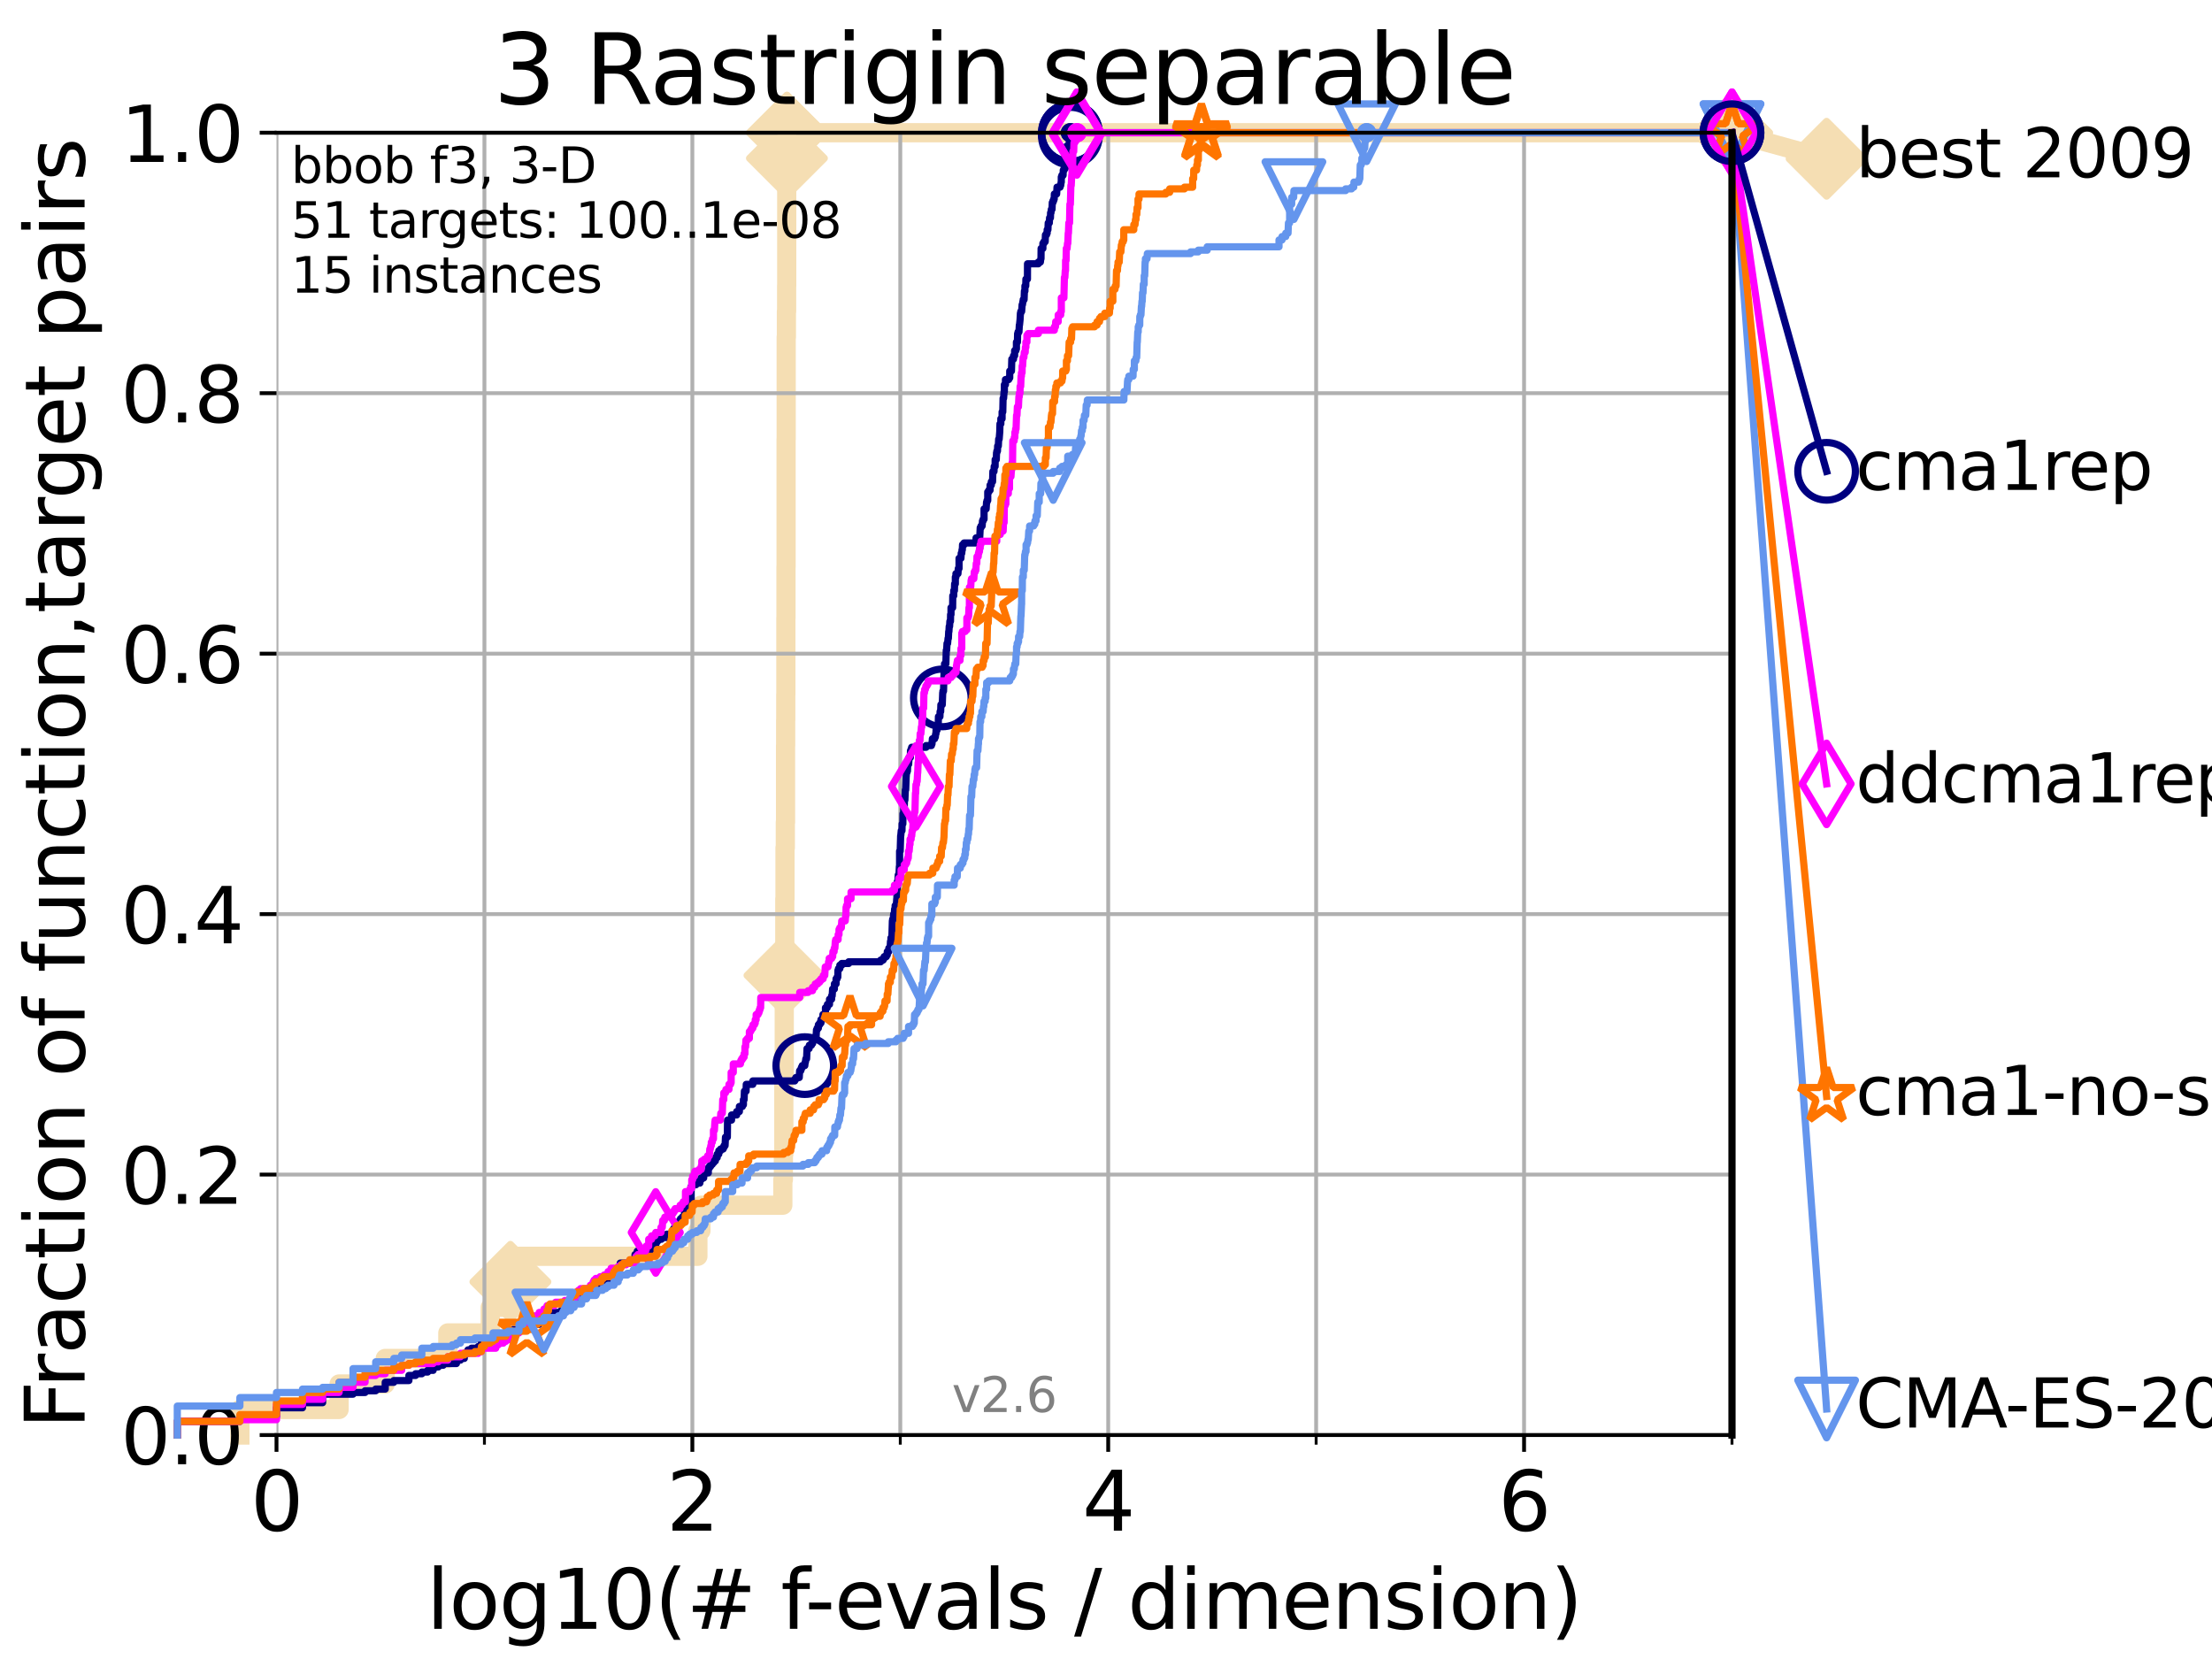 <?xml version="1.0" encoding="utf-8" standalone="no"?>
<!DOCTYPE svg PUBLIC "-//W3C//DTD SVG 1.1//EN"
  "http://www.w3.org/Graphics/SVG/1.1/DTD/svg11.dtd">
<svg xmlns:xlink="http://www.w3.org/1999/xlink" width="460.8pt" height="345.6pt" viewBox="0 0 460.8 345.6" xmlns="http://www.w3.org/2000/svg" version="1.1">
 <defs>
  <style type="text/css">*{stroke-linejoin: round; stroke-linecap: butt}</style>
 </defs>
 <g id="figure_1">
  <g id="patch_1">
   <path d="M 0 345.6 
L 460.8 345.6 
L 460.8 0 
L 0 0 
z
" style="fill: #ffffff"/>
  </g>
  <g id="axes_1">
   <g id="patch_2">
    <path d="M 57.6 298.944 
L 360.806 298.944 
L 360.806 27.648 
L 57.6 27.648 
z
" style="fill: #ffffff"/>
   </g>
   <g id="line2d_1">
    <path d="M 49.973 298.944 
L 49.973 293.624 
L 70.639 293.624 
L 70.639 288.305 
L 80.249 288.305 
L 80.249 282.985 
L 93.288 282.985 
L 93.288 277.666 
L 102.129 277.666 
L 102.129 272.346 
L 105.362 272.346 
L 105.362 267.027 
L 106.327 267.027 
L 106.327 261.707 
L 145.386 261.707 
L 145.386 256.388 
L 146.023 256.388 
L 146.023 251.068 
L 163.077 251.068 
L 163.077 245.749 
L 163.192 245.749 
L 163.192 240.429 
L 163.283 240.429 
L 163.283 224.471 
L 163.374 224.471 
L 163.374 208.512 
L 163.419 208.512 
L 163.419 203.192 
L 163.487 203.192 
L 163.487 187.234 
L 163.532 187.234 
L 163.532 176.595 
L 163.599 176.595 
L 163.599 171.275 
L 163.644 171.275 
L 163.644 155.317 
L 163.666 155.317 
L 163.666 149.997 
L 163.689 149.997 
L 163.689 144.678 
L 163.711 144.678 
L 163.711 128.719 
L 163.733 128.719 
L 163.733 118.08 
L 163.755 118.08 
L 163.755 91.482 
L 163.777 91.482 
L 163.777 70.204 
L 163.822 70.204 
L 163.822 64.885 
L 163.866 64.885 
L 163.866 59.565 
L 163.888 59.565 
L 163.888 32.968 
L 163.932 32.968 
L 163.932 27.648 
L 360.806 27.648 
" style="fill: none; stroke: #f5deb3; stroke-width: 4; stroke-linecap: square"/>
   </g>
   <g id="line2d_2">
    <defs>
     <path id="m09941d6645" d="M -0 7.778 
L 7.778 0 
L 0 -7.778 
L -7.778 -0 
z
" style="stroke: #f5deb3; stroke-width: 1.5; stroke-linejoin: miter"/>
    </defs>
    <g>
     <use xlink:href="#m09941d6645" x="106.327" y="267.027" style="fill: #f5deb3; stroke: #f5deb3; stroke-width: 1.5; stroke-linejoin: miter"/>
     <use xlink:href="#m09941d6645" x="163.419" y="203.192" style="fill: #f5deb3; stroke: #f5deb3; stroke-width: 1.5; stroke-linejoin: miter"/>
     <use xlink:href="#m09941d6645" x="163.932" y="32.968" style="fill: #f5deb3; stroke: #f5deb3; stroke-width: 1.5; stroke-linejoin: miter"/>
     <use xlink:href="#m09941d6645" x="163.932" y="27.648" style="fill: #f5deb3; stroke: #f5deb3; stroke-width: 1.5; stroke-linejoin: miter"/>
     <use xlink:href="#m09941d6645" x="163.932" y="27.648" style="fill: #f5deb3; stroke: #f5deb3; stroke-width: 1.5; stroke-linejoin: miter"/>
     <use xlink:href="#m09941d6645" x="360.806" y="27.648" style="fill: #f5deb3; stroke: #f5deb3; stroke-width: 1.5; stroke-linejoin: miter"/>
    </g>
   </g>
   <g id="line2d_3">
    <path style="fill: none; stroke: #f5deb3; stroke-width: 4; stroke-linecap: square"/>
    <g/>
   </g>
   <g id="line2d_4">
    <path d="M 360.806 27.648 
L 380.515 33.074 
" style="fill: none; stroke: #f5deb3; stroke-width: 4; stroke-linecap: square"/>
    <g>
     <use xlink:href="#m09941d6645" x="360.806" y="27.648" style="fill: #f5deb3; stroke: #f5deb3; stroke-width: 1.5; stroke-linejoin: miter"/>
     <use xlink:href="#m09941d6645" x="380.515" y="33.074" style="fill: #f5deb3; stroke: #f5deb3; stroke-width: 1.5; stroke-linejoin: miter"/>
    </g>
   </g>
   <g id="matplotlib.axis_1">
    <g id="xtick_1">
     <g id="line2d_5">
      <path d="M 57.6 298.944 
L 57.6 27.648 
" clip-path="url(#pc59d8c0631)" style="fill: none; stroke: #b0b0b0; stroke-width: 0.8; stroke-linecap: square"/>
     </g>
     <g id="line2d_6">
      <defs>
       <path id="m704896aea2" d="M 0 0 
L 0 3.5 
" style="stroke: #000000; stroke-width: 0.8"/>
      </defs>
      <g>
       <use xlink:href="#m704896aea2" x="57.6" y="298.944" style="stroke: #000000; stroke-width: 0.8"/>
      </g>
     </g>
     <g id="text_1">
      <!-- 0 -->
      <g transform="translate(52.192 318.861)scale(0.17 -0.17)">
       <defs>
        <path id="DejaVuSans-30" d="M 2034 4250 
Q 1547 4250 1301 3770 
Q 1056 3291 1056 2328 
Q 1056 1369 1301 889 
Q 1547 409 2034 409 
Q 2525 409 2770 889 
Q 3016 1369 3016 2328 
Q 3016 3291 2770 3770 
Q 2525 4250 2034 4250 
z
M 2034 4750 
Q 2819 4750 3233 4129 
Q 3647 3509 3647 2328 
Q 3647 1150 3233 529 
Q 2819 -91 2034 -91 
Q 1250 -91 836 529 
Q 422 1150 422 2328 
Q 422 3509 836 4129 
Q 1250 4750 2034 4750 
z
" transform="scale(0.016)"/>
       </defs>
       <use xlink:href="#DejaVuSans-30"/>
      </g>
     </g>
    </g>
    <g id="xtick_2">
     <g id="line2d_7">
      <path d="M 144.23 298.944 
L 144.23 27.648 
" clip-path="url(#pc59d8c0631)" style="fill: none; stroke: #b0b0b0; stroke-width: 0.8; stroke-linecap: square"/>
     </g>
     <g id="line2d_8">
      <g>
       <use xlink:href="#m704896aea2" x="144.23" y="298.944" style="stroke: #000000; stroke-width: 0.8"/>
      </g>
     </g>
     <g id="text_2">
      <!-- 2 -->
      <g transform="translate(138.822 318.861)scale(0.17 -0.17)">
       <defs>
        <path id="DejaVuSans-32" d="M 1228 531 
L 3431 531 
L 3431 0 
L 469 0 
L 469 531 
Q 828 903 1448 1529 
Q 2069 2156 2228 2338 
Q 2531 2678 2651 2914 
Q 2772 3150 2772 3378 
Q 2772 3750 2511 3984 
Q 2250 4219 1831 4219 
Q 1534 4219 1204 4116 
Q 875 4013 500 3803 
L 500 4441 
Q 881 4594 1212 4672 
Q 1544 4750 1819 4750 
Q 2544 4750 2975 4387 
Q 3406 4025 3406 3419 
Q 3406 3131 3298 2873 
Q 3191 2616 2906 2266 
Q 2828 2175 2409 1742 
Q 1991 1309 1228 531 
z
" transform="scale(0.016)"/>
       </defs>
       <use xlink:href="#DejaVuSans-32"/>
      </g>
     </g>
    </g>
    <g id="xtick_3">
     <g id="line2d_9">
      <path d="M 230.861 298.944 
L 230.861 27.648 
" clip-path="url(#pc59d8c0631)" style="fill: none; stroke: #b0b0b0; stroke-width: 0.8; stroke-linecap: square"/>
     </g>
     <g id="line2d_10">
      <g>
       <use xlink:href="#m704896aea2" x="230.861" y="298.944" style="stroke: #000000; stroke-width: 0.8"/>
      </g>
     </g>
     <g id="text_3">
      <!-- 4 -->
      <g transform="translate(225.453 318.861)scale(0.17 -0.17)">
       <defs>
        <path id="DejaVuSans-34" d="M 2419 4116 
L 825 1625 
L 2419 1625 
L 2419 4116 
z
M 2253 4666 
L 3047 4666 
L 3047 1625 
L 3713 1625 
L 3713 1100 
L 3047 1100 
L 3047 0 
L 2419 0 
L 2419 1100 
L 313 1100 
L 313 1709 
L 2253 4666 
z
" transform="scale(0.016)"/>
       </defs>
       <use xlink:href="#DejaVuSans-34"/>
      </g>
     </g>
    </g>
    <g id="xtick_4">
     <g id="line2d_11">
      <path d="M 317.491 298.944 
L 317.491 27.648 
" clip-path="url(#pc59d8c0631)" style="fill: none; stroke: #b0b0b0; stroke-width: 0.8; stroke-linecap: square"/>
     </g>
     <g id="line2d_12">
      <g>
       <use xlink:href="#m704896aea2" x="317.491" y="298.944" style="stroke: #000000; stroke-width: 0.8"/>
      </g>
     </g>
     <g id="text_4">
      <!-- 6 -->
      <g transform="translate(312.083 318.861)scale(0.17 -0.17)">
       <defs>
        <path id="DejaVuSans-36" d="M 2113 2584 
Q 1688 2584 1439 2293 
Q 1191 2003 1191 1497 
Q 1191 994 1439 701 
Q 1688 409 2113 409 
Q 2538 409 2786 701 
Q 3034 994 3034 1497 
Q 3034 2003 2786 2293 
Q 2538 2584 2113 2584 
z
M 3366 4563 
L 3366 3988 
Q 3128 4100 2886 4159 
Q 2644 4219 2406 4219 
Q 1781 4219 1451 3797 
Q 1122 3375 1075 2522 
Q 1259 2794 1537 2939 
Q 1816 3084 2150 3084 
Q 2853 3084 3261 2657 
Q 3669 2231 3669 1497 
Q 3669 778 3244 343 
Q 2819 -91 2113 -91 
Q 1303 -91 875 529 
Q 447 1150 447 2328 
Q 447 3434 972 4092 
Q 1497 4750 2381 4750 
Q 2619 4750 2861 4703 
Q 3103 4656 3366 4563 
z
" transform="scale(0.016)"/>
       </defs>
       <use xlink:href="#DejaVuSans-36"/>
      </g>
     </g>
    </g>
    <g id="xtick_5">
     <g id="line2d_13">
      <path d="M 100.915 298.944 
L 100.915 27.648 
" clip-path="url(#pc59d8c0631)" style="fill: none; stroke: #b0b0b0; stroke-width: 0.8; stroke-linecap: square"/>
     </g>
     <g id="line2d_14">
      <defs>
       <path id="me4afb03580" d="M 0 0 
L 0 2 
" style="stroke: #000000; stroke-width: 0.6"/>
      </defs>
      <g>
       <use xlink:href="#me4afb03580" x="100.915" y="298.944" style="stroke: #000000; stroke-width: 0.6"/>
      </g>
     </g>
    </g>
    <g id="xtick_6">
     <g id="line2d_15">
      <path d="M 187.546 298.944 
L 187.546 27.648 
" clip-path="url(#pc59d8c0631)" style="fill: none; stroke: #b0b0b0; stroke-width: 0.8; stroke-linecap: square"/>
     </g>
     <g id="line2d_16">
      <g>
       <use xlink:href="#me4afb03580" x="187.546" y="298.944" style="stroke: #000000; stroke-width: 0.6"/>
      </g>
     </g>
    </g>
    <g id="xtick_7">
     <g id="line2d_17">
      <path d="M 274.176 298.944 
L 274.176 27.648 
" clip-path="url(#pc59d8c0631)" style="fill: none; stroke: #b0b0b0; stroke-width: 0.8; stroke-linecap: square"/>
     </g>
     <g id="line2d_18">
      <g>
       <use xlink:href="#me4afb03580" x="274.176" y="298.944" style="stroke: #000000; stroke-width: 0.6"/>
      </g>
     </g>
    </g>
    <g id="xtick_8">
     <g id="line2d_19">
      <path d="M 360.806 298.944 
L 360.806 27.648 
" clip-path="url(#pc59d8c0631)" style="fill: none; stroke: #b0b0b0; stroke-width: 0.8; stroke-linecap: square"/>
     </g>
     <g id="line2d_20">
      <g>
       <use xlink:href="#me4afb03580" x="360.806" y="298.944" style="stroke: #000000; stroke-width: 0.6"/>
      </g>
     </g>
    </g>
    <g id="text_5">
     <!-- log10(# f-evals / dimension) -->
     <g transform="translate(88.823 339.314)scale(0.17 -0.17)">
      <defs>
       <path id="DejaVuSans-6c" d="M 603 4863 
L 1178 4863 
L 1178 0 
L 603 0 
L 603 4863 
z
" transform="scale(0.016)"/>
       <path id="DejaVuSans-6f" d="M 1959 3097 
Q 1497 3097 1228 2736 
Q 959 2375 959 1747 
Q 959 1119 1226 758 
Q 1494 397 1959 397 
Q 2419 397 2687 759 
Q 2956 1122 2956 1747 
Q 2956 2369 2687 2733 
Q 2419 3097 1959 3097 
z
M 1959 3584 
Q 2709 3584 3137 3096 
Q 3566 2609 3566 1747 
Q 3566 888 3137 398 
Q 2709 -91 1959 -91 
Q 1206 -91 779 398 
Q 353 888 353 1747 
Q 353 2609 779 3096 
Q 1206 3584 1959 3584 
z
" transform="scale(0.016)"/>
       <path id="DejaVuSans-67" d="M 2906 1791 
Q 2906 2416 2648 2759 
Q 2391 3103 1925 3103 
Q 1463 3103 1205 2759 
Q 947 2416 947 1791 
Q 947 1169 1205 825 
Q 1463 481 1925 481 
Q 2391 481 2648 825 
Q 2906 1169 2906 1791 
z
M 3481 434 
Q 3481 -459 3084 -895 
Q 2688 -1331 1869 -1331 
Q 1566 -1331 1297 -1286 
Q 1028 -1241 775 -1147 
L 775 -588 
Q 1028 -725 1275 -790 
Q 1522 -856 1778 -856 
Q 2344 -856 2625 -561 
Q 2906 -266 2906 331 
L 2906 616 
Q 2728 306 2450 153 
Q 2172 0 1784 0 
Q 1141 0 747 490 
Q 353 981 353 1791 
Q 353 2603 747 3093 
Q 1141 3584 1784 3584 
Q 2172 3584 2450 3431 
Q 2728 3278 2906 2969 
L 2906 3500 
L 3481 3500 
L 3481 434 
z
" transform="scale(0.016)"/>
       <path id="DejaVuSans-31" d="M 794 531 
L 1825 531 
L 1825 4091 
L 703 3866 
L 703 4441 
L 1819 4666 
L 2450 4666 
L 2450 531 
L 3481 531 
L 3481 0 
L 794 0 
L 794 531 
z
" transform="scale(0.016)"/>
       <path id="DejaVuSans-28" d="M 1984 4856 
Q 1566 4138 1362 3434 
Q 1159 2731 1159 2009 
Q 1159 1288 1364 580 
Q 1569 -128 1984 -844 
L 1484 -844 
Q 1016 -109 783 600 
Q 550 1309 550 2009 
Q 550 2706 781 3412 
Q 1013 4119 1484 4856 
L 1984 4856 
z
" transform="scale(0.016)"/>
       <path id="DejaVuSans-23" d="M 3272 2816 
L 2363 2816 
L 2100 1772 
L 3016 1772 
L 3272 2816 
z
M 2803 4594 
L 2478 3297 
L 3391 3297 
L 3719 4594 
L 4219 4594 
L 3897 3297 
L 4872 3297 
L 4872 2816 
L 3775 2816 
L 3519 1772 
L 4513 1772 
L 4513 1294 
L 3397 1294 
L 3072 0 
L 2572 0 
L 2894 1294 
L 1978 1294 
L 1656 0 
L 1153 0 
L 1478 1294 
L 494 1294 
L 494 1772 
L 1594 1772 
L 1856 2816 
L 850 2816 
L 850 3297 
L 1978 3297 
L 2297 4594 
L 2803 4594 
z
" transform="scale(0.016)"/>
       <path id="DejaVuSans-20" transform="scale(0.016)"/>
       <path id="DejaVuSans-66" d="M 2375 4863 
L 2375 4384 
L 1825 4384 
Q 1516 4384 1395 4259 
Q 1275 4134 1275 3809 
L 1275 3500 
L 2222 3500 
L 2222 3053 
L 1275 3053 
L 1275 0 
L 697 0 
L 697 3053 
L 147 3053 
L 147 3500 
L 697 3500 
L 697 3744 
Q 697 4328 969 4595 
Q 1241 4863 1831 4863 
L 2375 4863 
z
" transform="scale(0.016)"/>
       <path id="DejaVuSans-2d" d="M 313 2009 
L 1997 2009 
L 1997 1497 
L 313 1497 
L 313 2009 
z
" transform="scale(0.016)"/>
       <path id="DejaVuSans-65" d="M 3597 1894 
L 3597 1613 
L 953 1613 
Q 991 1019 1311 708 
Q 1631 397 2203 397 
Q 2534 397 2845 478 
Q 3156 559 3463 722 
L 3463 178 
Q 3153 47 2828 -22 
Q 2503 -91 2169 -91 
Q 1331 -91 842 396 
Q 353 884 353 1716 
Q 353 2575 817 3079 
Q 1281 3584 2069 3584 
Q 2775 3584 3186 3129 
Q 3597 2675 3597 1894 
z
M 3022 2063 
Q 3016 2534 2758 2815 
Q 2500 3097 2075 3097 
Q 1594 3097 1305 2825 
Q 1016 2553 972 2059 
L 3022 2063 
z
" transform="scale(0.016)"/>
       <path id="DejaVuSans-76" d="M 191 3500 
L 800 3500 
L 1894 563 
L 2988 3500 
L 3597 3500 
L 2284 0 
L 1503 0 
L 191 3500 
z
" transform="scale(0.016)"/>
       <path id="DejaVuSans-61" d="M 2194 1759 
Q 1497 1759 1228 1600 
Q 959 1441 959 1056 
Q 959 750 1161 570 
Q 1363 391 1709 391 
Q 2188 391 2477 730 
Q 2766 1069 2766 1631 
L 2766 1759 
L 2194 1759 
z
M 3341 1997 
L 3341 0 
L 2766 0 
L 2766 531 
Q 2569 213 2275 61 
Q 1981 -91 1556 -91 
Q 1019 -91 701 211 
Q 384 513 384 1019 
Q 384 1609 779 1909 
Q 1175 2209 1959 2209 
L 2766 2209 
L 2766 2266 
Q 2766 2663 2505 2880 
Q 2244 3097 1772 3097 
Q 1472 3097 1187 3025 
Q 903 2953 641 2809 
L 641 3341 
Q 956 3463 1253 3523 
Q 1550 3584 1831 3584 
Q 2591 3584 2966 3190 
Q 3341 2797 3341 1997 
z
" transform="scale(0.016)"/>
       <path id="DejaVuSans-73" d="M 2834 3397 
L 2834 2853 
Q 2591 2978 2328 3040 
Q 2066 3103 1784 3103 
Q 1356 3103 1142 2972 
Q 928 2841 928 2578 
Q 928 2378 1081 2264 
Q 1234 2150 1697 2047 
L 1894 2003 
Q 2506 1872 2764 1633 
Q 3022 1394 3022 966 
Q 3022 478 2636 193 
Q 2250 -91 1575 -91 
Q 1294 -91 989 -36 
Q 684 19 347 128 
L 347 722 
Q 666 556 975 473 
Q 1284 391 1588 391 
Q 1994 391 2212 530 
Q 2431 669 2431 922 
Q 2431 1156 2273 1281 
Q 2116 1406 1581 1522 
L 1381 1569 
Q 847 1681 609 1914 
Q 372 2147 372 2553 
Q 372 3047 722 3315 
Q 1072 3584 1716 3584 
Q 2034 3584 2315 3537 
Q 2597 3491 2834 3397 
z
" transform="scale(0.016)"/>
       <path id="DejaVuSans-2f" d="M 1625 4666 
L 2156 4666 
L 531 -594 
L 0 -594 
L 1625 4666 
z
" transform="scale(0.016)"/>
       <path id="DejaVuSans-64" d="M 2906 2969 
L 2906 4863 
L 3481 4863 
L 3481 0 
L 2906 0 
L 2906 525 
Q 2725 213 2448 61 
Q 2172 -91 1784 -91 
Q 1150 -91 751 415 
Q 353 922 353 1747 
Q 353 2572 751 3078 
Q 1150 3584 1784 3584 
Q 2172 3584 2448 3432 
Q 2725 3281 2906 2969 
z
M 947 1747 
Q 947 1113 1208 752 
Q 1469 391 1925 391 
Q 2381 391 2643 752 
Q 2906 1113 2906 1747 
Q 2906 2381 2643 2742 
Q 2381 3103 1925 3103 
Q 1469 3103 1208 2742 
Q 947 2381 947 1747 
z
" transform="scale(0.016)"/>
       <path id="DejaVuSans-69" d="M 603 3500 
L 1178 3500 
L 1178 0 
L 603 0 
L 603 3500 
z
M 603 4863 
L 1178 4863 
L 1178 4134 
L 603 4134 
L 603 4863 
z
" transform="scale(0.016)"/>
       <path id="DejaVuSans-6d" d="M 3328 2828 
Q 3544 3216 3844 3400 
Q 4144 3584 4550 3584 
Q 5097 3584 5394 3201 
Q 5691 2819 5691 2113 
L 5691 0 
L 5113 0 
L 5113 2094 
Q 5113 2597 4934 2840 
Q 4756 3084 4391 3084 
Q 3944 3084 3684 2787 
Q 3425 2491 3425 1978 
L 3425 0 
L 2847 0 
L 2847 2094 
Q 2847 2600 2669 2842 
Q 2491 3084 2119 3084 
Q 1678 3084 1418 2786 
Q 1159 2488 1159 1978 
L 1159 0 
L 581 0 
L 581 3500 
L 1159 3500 
L 1159 2956 
Q 1356 3278 1631 3431 
Q 1906 3584 2284 3584 
Q 2666 3584 2933 3390 
Q 3200 3197 3328 2828 
z
" transform="scale(0.016)"/>
       <path id="DejaVuSans-6e" d="M 3513 2113 
L 3513 0 
L 2938 0 
L 2938 2094 
Q 2938 2591 2744 2837 
Q 2550 3084 2163 3084 
Q 1697 3084 1428 2787 
Q 1159 2491 1159 1978 
L 1159 0 
L 581 0 
L 581 3500 
L 1159 3500 
L 1159 2956 
Q 1366 3272 1645 3428 
Q 1925 3584 2291 3584 
Q 2894 3584 3203 3211 
Q 3513 2838 3513 2113 
z
" transform="scale(0.016)"/>
       <path id="DejaVuSans-29" d="M 513 4856 
L 1013 4856 
Q 1481 4119 1714 3412 
Q 1947 2706 1947 2009 
Q 1947 1309 1714 600 
Q 1481 -109 1013 -844 
L 513 -844 
Q 928 -128 1133 580 
Q 1338 1288 1338 2009 
Q 1338 2731 1133 3434 
Q 928 4138 513 4856 
z
" transform="scale(0.016)"/>
      </defs>
      <use xlink:href="#DejaVuSans-6c"/>
      <use xlink:href="#DejaVuSans-6f" x="27.783"/>
      <use xlink:href="#DejaVuSans-67" x="88.965"/>
      <use xlink:href="#DejaVuSans-31" x="152.441"/>
      <use xlink:href="#DejaVuSans-30" x="216.064"/>
      <use xlink:href="#DejaVuSans-28" x="279.688"/>
      <use xlink:href="#DejaVuSans-23" x="318.701"/>
      <use xlink:href="#DejaVuSans-20" x="402.49"/>
      <use xlink:href="#DejaVuSans-66" x="434.277"/>
      <use xlink:href="#DejaVuSans-2d" x="463.982"/>
      <use xlink:href="#DejaVuSans-65" x="500.066"/>
      <use xlink:href="#DejaVuSans-76" x="561.59"/>
      <use xlink:href="#DejaVuSans-61" x="620.77"/>
      <use xlink:href="#DejaVuSans-6c" x="682.049"/>
      <use xlink:href="#DejaVuSans-73" x="709.832"/>
      <use xlink:href="#DejaVuSans-20" x="761.932"/>
      <use xlink:href="#DejaVuSans-2f" x="793.719"/>
      <use xlink:href="#DejaVuSans-20" x="827.41"/>
      <use xlink:href="#DejaVuSans-64" x="859.197"/>
      <use xlink:href="#DejaVuSans-69" x="922.674"/>
      <use xlink:href="#DejaVuSans-6d" x="950.457"/>
      <use xlink:href="#DejaVuSans-65" x="1047.869"/>
      <use xlink:href="#DejaVuSans-6e" x="1109.393"/>
      <use xlink:href="#DejaVuSans-73" x="1172.771"/>
      <use xlink:href="#DejaVuSans-69" x="1224.871"/>
      <use xlink:href="#DejaVuSans-6f" x="1252.654"/>
      <use xlink:href="#DejaVuSans-6e" x="1313.836"/>
      <use xlink:href="#DejaVuSans-29" x="1377.215"/>
     </g>
    </g>
   </g>
   <g id="matplotlib.axis_2">
    <g id="ytick_1">
     <g id="line2d_21">
      <path d="M 57.6 298.944 
L 360.806 298.944 
" clip-path="url(#pc59d8c0631)" style="fill: none; stroke: #b0b0b0; stroke-width: 0.8; stroke-linecap: square"/>
     </g>
     <g id="line2d_22">
      <defs>
       <path id="ma20b7415fc" d="M 0 0 
L -3.5 0 
" style="stroke: #000000; stroke-width: 0.8"/>
      </defs>
      <g>
       <use xlink:href="#ma20b7415fc" x="57.6" y="298.944" style="stroke: #000000; stroke-width: 0.8"/>
      </g>
     </g>
     <g id="text_6">
      <!-- 0.0 -->
      <g transform="translate(25.155 305.023)scale(0.16 -0.16)">
       <defs>
        <path id="DejaVuSans-2e" d="M 684 794 
L 1344 794 
L 1344 0 
L 684 0 
L 684 794 
z
" transform="scale(0.016)"/>
       </defs>
       <use xlink:href="#DejaVuSans-30"/>
       <use xlink:href="#DejaVuSans-2e" x="63.623"/>
       <use xlink:href="#DejaVuSans-30" x="95.41"/>
      </g>
     </g>
    </g>
    <g id="ytick_2">
     <g id="line2d_23">
      <path d="M 57.6 244.685 
L 360.806 244.685 
" clip-path="url(#pc59d8c0631)" style="fill: none; stroke: #b0b0b0; stroke-width: 0.8; stroke-linecap: square"/>
     </g>
     <g id="line2d_24">
      <g>
       <use xlink:href="#ma20b7415fc" x="57.6" y="244.685" style="stroke: #000000; stroke-width: 0.8"/>
      </g>
     </g>
     <g id="text_7">
      <!-- 0.2 -->
      <g transform="translate(25.155 250.764)scale(0.16 -0.16)">
       <use xlink:href="#DejaVuSans-30"/>
       <use xlink:href="#DejaVuSans-2e" x="63.623"/>
       <use xlink:href="#DejaVuSans-32" x="95.41"/>
      </g>
     </g>
    </g>
    <g id="ytick_3">
     <g id="line2d_25">
      <path d="M 57.6 190.426 
L 360.806 190.426 
" clip-path="url(#pc59d8c0631)" style="fill: none; stroke: #b0b0b0; stroke-width: 0.8; stroke-linecap: square"/>
     </g>
     <g id="line2d_26">
      <g>
       <use xlink:href="#ma20b7415fc" x="57.6" y="190.426" style="stroke: #000000; stroke-width: 0.8"/>
      </g>
     </g>
     <g id="text_8">
      <!-- 0.4 -->
      <g transform="translate(25.155 196.504)scale(0.16 -0.16)">
       <use xlink:href="#DejaVuSans-30"/>
       <use xlink:href="#DejaVuSans-2e" x="63.623"/>
       <use xlink:href="#DejaVuSans-34" x="95.41"/>
      </g>
     </g>
    </g>
    <g id="ytick_4">
     <g id="line2d_27">
      <path d="M 57.6 136.166 
L 360.806 136.166 
" clip-path="url(#pc59d8c0631)" style="fill: none; stroke: #b0b0b0; stroke-width: 0.8; stroke-linecap: square"/>
     </g>
     <g id="line2d_28">
      <g>
       <use xlink:href="#ma20b7415fc" x="57.6" y="136.166" style="stroke: #000000; stroke-width: 0.8"/>
      </g>
     </g>
     <g id="text_9">
      <!-- 0.6 -->
      <g transform="translate(25.155 142.245)scale(0.16 -0.16)">
       <use xlink:href="#DejaVuSans-30"/>
       <use xlink:href="#DejaVuSans-2e" x="63.623"/>
       <use xlink:href="#DejaVuSans-36" x="95.41"/>
      </g>
     </g>
    </g>
    <g id="ytick_5">
     <g id="line2d_29">
      <path d="M 57.6 81.907 
L 360.806 81.907 
" clip-path="url(#pc59d8c0631)" style="fill: none; stroke: #b0b0b0; stroke-width: 0.8; stroke-linecap: square"/>
     </g>
     <g id="line2d_30">
      <g>
       <use xlink:href="#ma20b7415fc" x="57.6" y="81.907" style="stroke: #000000; stroke-width: 0.8"/>
      </g>
     </g>
     <g id="text_10">
      <!-- 0.8 -->
      <g transform="translate(25.155 87.986)scale(0.16 -0.16)">
       <defs>
        <path id="DejaVuSans-38" d="M 2034 2216 
Q 1584 2216 1326 1975 
Q 1069 1734 1069 1313 
Q 1069 891 1326 650 
Q 1584 409 2034 409 
Q 2484 409 2743 651 
Q 3003 894 3003 1313 
Q 3003 1734 2745 1975 
Q 2488 2216 2034 2216 
z
M 1403 2484 
Q 997 2584 770 2862 
Q 544 3141 544 3541 
Q 544 4100 942 4425 
Q 1341 4750 2034 4750 
Q 2731 4750 3128 4425 
Q 3525 4100 3525 3541 
Q 3525 3141 3298 2862 
Q 3072 2584 2669 2484 
Q 3125 2378 3379 2068 
Q 3634 1759 3634 1313 
Q 3634 634 3220 271 
Q 2806 -91 2034 -91 
Q 1263 -91 848 271 
Q 434 634 434 1313 
Q 434 1759 690 2068 
Q 947 2378 1403 2484 
z
M 1172 3481 
Q 1172 3119 1398 2916 
Q 1625 2713 2034 2713 
Q 2441 2713 2670 2916 
Q 2900 3119 2900 3481 
Q 2900 3844 2670 4047 
Q 2441 4250 2034 4250 
Q 1625 4250 1398 4047 
Q 1172 3844 1172 3481 
z
" transform="scale(0.016)"/>
       </defs>
       <use xlink:href="#DejaVuSans-30"/>
       <use xlink:href="#DejaVuSans-2e" x="63.623"/>
       <use xlink:href="#DejaVuSans-38" x="95.41"/>
      </g>
     </g>
    </g>
    <g id="ytick_6">
     <g id="line2d_31">
      <path d="M 57.6 27.648 
L 360.806 27.648 
" clip-path="url(#pc59d8c0631)" style="fill: none; stroke: #b0b0b0; stroke-width: 0.8; stroke-linecap: square"/>
     </g>
     <g id="line2d_32">
      <g>
       <use xlink:href="#ma20b7415fc" x="57.6" y="27.648" style="stroke: #000000; stroke-width: 0.8"/>
      </g>
     </g>
     <g id="text_11">
      <!-- 1.0 -->
      <g transform="translate(25.155 33.727)scale(0.16 -0.16)">
       <use xlink:href="#DejaVuSans-31"/>
       <use xlink:href="#DejaVuSans-2e" x="63.623"/>
       <use xlink:href="#DejaVuSans-30" x="95.41"/>
      </g>
     </g>
    </g>
    <g id="text_12">
     <!-- Fraction of function,target pairs -->
     <g transform="translate(17.62 297.681)rotate(-90)scale(0.17 -0.17)">
      <defs>
       <path id="DejaVuSans-46" d="M 628 4666 
L 3309 4666 
L 3309 4134 
L 1259 4134 
L 1259 2759 
L 3109 2759 
L 3109 2228 
L 1259 2228 
L 1259 0 
L 628 0 
L 628 4666 
z
" transform="scale(0.016)"/>
       <path id="DejaVuSans-72" d="M 2631 2963 
Q 2534 3019 2420 3045 
Q 2306 3072 2169 3072 
Q 1681 3072 1420 2755 
Q 1159 2438 1159 1844 
L 1159 0 
L 581 0 
L 581 3500 
L 1159 3500 
L 1159 2956 
Q 1341 3275 1631 3429 
Q 1922 3584 2338 3584 
Q 2397 3584 2469 3576 
Q 2541 3569 2628 3553 
L 2631 2963 
z
" transform="scale(0.016)"/>
       <path id="DejaVuSans-63" d="M 3122 3366 
L 3122 2828 
Q 2878 2963 2633 3030 
Q 2388 3097 2138 3097 
Q 1578 3097 1268 2742 
Q 959 2388 959 1747 
Q 959 1106 1268 751 
Q 1578 397 2138 397 
Q 2388 397 2633 464 
Q 2878 531 3122 666 
L 3122 134 
Q 2881 22 2623 -34 
Q 2366 -91 2075 -91 
Q 1284 -91 818 406 
Q 353 903 353 1747 
Q 353 2603 823 3093 
Q 1294 3584 2113 3584 
Q 2378 3584 2631 3529 
Q 2884 3475 3122 3366 
z
" transform="scale(0.016)"/>
       <path id="DejaVuSans-74" d="M 1172 4494 
L 1172 3500 
L 2356 3500 
L 2356 3053 
L 1172 3053 
L 1172 1153 
Q 1172 725 1289 603 
Q 1406 481 1766 481 
L 2356 481 
L 2356 0 
L 1766 0 
Q 1100 0 847 248 
Q 594 497 594 1153 
L 594 3053 
L 172 3053 
L 172 3500 
L 594 3500 
L 594 4494 
L 1172 4494 
z
" transform="scale(0.016)"/>
       <path id="DejaVuSans-75" d="M 544 1381 
L 544 3500 
L 1119 3500 
L 1119 1403 
Q 1119 906 1312 657 
Q 1506 409 1894 409 
Q 2359 409 2629 706 
Q 2900 1003 2900 1516 
L 2900 3500 
L 3475 3500 
L 3475 0 
L 2900 0 
L 2900 538 
Q 2691 219 2414 64 
Q 2138 -91 1772 -91 
Q 1169 -91 856 284 
Q 544 659 544 1381 
z
M 1991 3584 
L 1991 3584 
z
" transform="scale(0.016)"/>
       <path id="DejaVuSans-2c" d="M 750 794 
L 1409 794 
L 1409 256 
L 897 -744 
L 494 -744 
L 750 256 
L 750 794 
z
" transform="scale(0.016)"/>
       <path id="DejaVuSans-70" d="M 1159 525 
L 1159 -1331 
L 581 -1331 
L 581 3500 
L 1159 3500 
L 1159 2969 
Q 1341 3281 1617 3432 
Q 1894 3584 2278 3584 
Q 2916 3584 3314 3078 
Q 3713 2572 3713 1747 
Q 3713 922 3314 415 
Q 2916 -91 2278 -91 
Q 1894 -91 1617 61 
Q 1341 213 1159 525 
z
M 3116 1747 
Q 3116 2381 2855 2742 
Q 2594 3103 2138 3103 
Q 1681 3103 1420 2742 
Q 1159 2381 1159 1747 
Q 1159 1113 1420 752 
Q 1681 391 2138 391 
Q 2594 391 2855 752 
Q 3116 1113 3116 1747 
z
" transform="scale(0.016)"/>
      </defs>
      <use xlink:href="#DejaVuSans-46"/>
      <use xlink:href="#DejaVuSans-72" x="50.27"/>
      <use xlink:href="#DejaVuSans-61" x="91.383"/>
      <use xlink:href="#DejaVuSans-63" x="152.662"/>
      <use xlink:href="#DejaVuSans-74" x="207.643"/>
      <use xlink:href="#DejaVuSans-69" x="246.852"/>
      <use xlink:href="#DejaVuSans-6f" x="274.635"/>
      <use xlink:href="#DejaVuSans-6e" x="335.816"/>
      <use xlink:href="#DejaVuSans-20" x="399.195"/>
      <use xlink:href="#DejaVuSans-6f" x="430.982"/>
      <use xlink:href="#DejaVuSans-66" x="492.164"/>
      <use xlink:href="#DejaVuSans-20" x="527.369"/>
      <use xlink:href="#DejaVuSans-66" x="559.156"/>
      <use xlink:href="#DejaVuSans-75" x="594.361"/>
      <use xlink:href="#DejaVuSans-6e" x="657.74"/>
      <use xlink:href="#DejaVuSans-63" x="721.119"/>
      <use xlink:href="#DejaVuSans-74" x="776.1"/>
      <use xlink:href="#DejaVuSans-69" x="815.309"/>
      <use xlink:href="#DejaVuSans-6f" x="843.092"/>
      <use xlink:href="#DejaVuSans-6e" x="904.273"/>
      <use xlink:href="#DejaVuSans-2c" x="967.652"/>
      <use xlink:href="#DejaVuSans-74" x="999.439"/>
      <use xlink:href="#DejaVuSans-61" x="1038.648"/>
      <use xlink:href="#DejaVuSans-72" x="1099.928"/>
      <use xlink:href="#DejaVuSans-67" x="1139.291"/>
      <use xlink:href="#DejaVuSans-65" x="1202.768"/>
      <use xlink:href="#DejaVuSans-74" x="1264.291"/>
      <use xlink:href="#DejaVuSans-20" x="1303.5"/>
      <use xlink:href="#DejaVuSans-70" x="1335.287"/>
      <use xlink:href="#DejaVuSans-61" x="1398.764"/>
      <use xlink:href="#DejaVuSans-69" x="1460.043"/>
      <use xlink:href="#DejaVuSans-72" x="1487.826"/>
      <use xlink:href="#DejaVuSans-73" x="1528.939"/>
     </g>
    </g>
   </g>
   <g id="line2d_33">
    <defs>
     <path id="m1fd393cb73" d="M 0 1.5 
C 0.398 1.5 0.779 1.342 1.061 1.061 
C 1.342 0.779 1.5 0.398 1.5 0 
C 1.5 -0.398 1.342 -0.779 1.061 -1.061 
C 0.779 -1.342 0.398 -1.5 0 -1.5 
C -0.398 -1.5 -0.779 -1.342 -1.061 -1.061 
C -1.342 -0.779 -1.5 -0.398 -1.5 0 
C -1.5 0.398 -1.342 0.779 -1.061 1.061 
C -0.779 1.342 -0.398 1.5 0 1.5 
z
" style="stroke: #f5deb3"/>
    </defs>
    <g>
     <use xlink:href="#m1fd393cb73" x="163.932" y="27.648" style="fill: #f5deb3; stroke: #f5deb3"/>
     <use xlink:href="#m1fd393cb73" x="163.932" y="27.648" style="fill: #f5deb3; stroke: #f5deb3"/>
    </g>
   </g>
   <g id="line2d_34">
    <defs>
     <path id="mb49dde8064" d="M 0 1.5 
C 0.398 1.5 0.779 1.342 1.061 1.061 
C 1.342 0.779 1.5 0.398 1.5 0 
C 1.5 -0.398 1.342 -0.779 1.061 -1.061 
C 0.779 -1.342 0.398 -1.5 0 -1.5 
C -0.398 -1.5 -0.779 -1.342 -1.061 -1.061 
C -1.342 -0.779 -1.5 -0.398 -1.5 0 
C -1.5 0.398 -1.342 0.779 -1.061 1.061 
C -0.779 1.342 -0.398 1.5 0 1.5 
z
" style="stroke: #000080"/>
    </defs>
    <g>
     <use xlink:href="#mb49dde8064" x="222.984" y="27.648" style="fill: #000080; stroke: #000080"/>
     <use xlink:href="#mb49dde8064" x="222.984" y="27.648" style="fill: #000080; stroke: #000080"/>
    </g>
   </g>
   <g id="line2d_35">
    <path d="M 36.933 298.944 
L 36.933 296.107 
L 49.973 296.107 
L 49.973 295.043 
L 57.6 295.043 
L 57.6 293.27 
L 63.012 293.27 
L 63.012 292.206 
L 67.209 292.206 
L 67.209 290.433 
L 73.539 290.433 
L 73.539 290.078 
L 76.051 290.078 
L 76.051 289.723 
L 78.267 289.723 
L 78.267 289.369 
L 80.249 289.369 
L 80.249 287.95 
L 82.042 287.95 
L 82.042 287.596 
L 85.184 287.596 
L 85.184 286.532 
L 86.578 286.532 
L 86.578 286.177 
L 87.876 286.177 
L 87.876 285.822 
L 89.09 285.822 
L 89.09 285.468 
L 90.231 285.468 
L 90.231 284.759 
L 91.306 284.759 
L 91.306 284.404 
L 92.323 284.404 
L 92.323 284.049 
L 95.081 284.049 
L 95.081 283.34 
L 95.917 283.34 
L 95.917 282.985 
L 96.718 282.985 
L 96.718 281.922 
L 97.485 281.922 
L 97.485 281.212 
L 98.223 281.212 
L 98.223 280.858 
L 99.617 280.858 
L 99.617 280.503 
L 100.277 280.503 
L 100.277 279.794 
L 102.708 279.794 
L 102.708 279.439 
L 103.815 279.439 
L 103.815 279.084 
L 104.345 279.084 
L 104.345 278.73 
L 105.362 278.73 
L 105.362 278.375 
L 106.327 278.375 
L 106.327 277.666 
L 106.791 277.666 
L 106.791 276.957 
L 109.757 276.957 
L 109.757 276.602 
L 110.145 276.602 
L 110.145 276.247 
L 110.897 276.247 
L 110.897 275.893 
L 112.318 275.893 
L 112.318 275.183 
L 113.317 275.183 
L 113.317 274.12 
L 113.954 274.12 
L 113.954 273.41 
L 116.854 273.41 
L 116.854 273.056 
L 117.9 273.056 
L 117.9 272.701 
L 118.152 272.701 
L 118.152 272.346 
L 118.401 272.346 
L 118.401 271.637 
L 118.89 271.637 
L 118.89 270.928 
L 121.159 270.928 
L 121.159 270.219 
L 121.372 270.219 
L 121.372 269.864 
L 122.599 269.864 
L 122.599 269.155 
L 123.184 269.155 
L 123.184 268.8 
L 123.751 268.8 
L 123.751 268.445 
L 124.12 268.445 
L 124.12 268.091 
L 125.185 268.091 
L 125.185 267.381 
L 126.356 267.381 
L 126.356 267.027 
L 126.677 267.027 
L 126.677 266.318 
L 128.499 266.318 
L 128.499 265.608 
L 128.643 265.608 
L 128.643 264.19 
L 129.209 264.19 
L 129.209 263.126 
L 131.191 263.126 
L 131.191 262.771 
L 132.169 262.771 
L 132.169 262.062 
L 132.287 262.062 
L 132.287 261.353 
L 132.755 261.353 
L 132.755 260.643 
L 135.136 260.643 
L 135.136 260.289 
L 135.835 260.289 
L 135.835 259.934 
L 136.414 259.934 
L 136.414 259.579 
L 136.603 259.579 
L 136.603 258.87 
L 136.79 258.87 
L 136.79 258.516 
L 137.067 258.516 
L 137.067 258.161 
L 137.788 258.161 
L 137.788 257.806 
L 138.902 257.806 
L 138.902 257.097 
L 140.266 257.097 
L 140.266 256.033 
L 140.497 256.033 
L 140.497 255.678 
L 141.025 255.678 
L 141.099 254.615 
L 141.611 254.615 
L 141.611 254.26 
L 141.754 254.26 
L 141.754 253.905 
L 142.109 253.905 
L 142.109 253.551 
L 142.594 253.551 
L 142.594 251.778 
L 143.066 251.778 
L 143.066 251.423 
L 143.265 251.423 
L 143.265 251.068 
L 143.528 251.068 
L 143.528 250.714 
L 143.978 250.714 
L 143.978 247.167 
L 144.168 247.167 
L 144.168 246.813 
L 144.968 246.813 
L 144.968 246.458 
L 145.794 246.458 
L 145.794 245.749 
L 146.08 245.749 
L 146.08 245.394 
L 146.585 245.394 
L 146.695 244.33 
L 147.555 244.33 
L 147.555 243.266 
L 147.816 243.266 
L 147.816 242.912 
L 148.074 242.912 
L 148.074 242.557 
L 148.378 242.557 
L 148.378 242.202 
L 148.677 242.202 
L 148.677 241.848 
L 149.021 241.848 
L 149.069 241.138 
L 149.406 241.138 
L 149.406 240.429 
L 149.736 240.429 
L 149.736 239.72 
L 150.107 239.72 
L 150.107 239.365 
L 150.649 239.365 
L 150.649 239.011 
L 150.827 239.011 
L 150.827 238.656 
L 151.046 238.656 
L 151.133 236.883 
L 151.52 236.883 
L 151.563 233.336 
L 152.394 233.336 
L 152.394 232.273 
L 153.46 232.273 
L 153.46 231.563 
L 154.027 231.563 
L 154.027 230.499 
L 154.65 230.499 
L 154.65 230.145 
L 154.865 230.145 
L 154.865 229.081 
L 155.007 229.081 
L 155.077 227.308 
L 155.426 227.308 
L 155.461 225.889 
L 156.825 225.889 
L 156.825 225.18 
L 165.554 225.18 
L 165.554 224.825 
L 165.795 224.825 
L 165.795 224.471 
L 166.499 224.471 
L 166.576 223.052 
L 166.822 223.052 
L 166.822 222.697 
L 166.954 222.697 
L 166.954 222.343 
L 167.122 222.343 
L 167.122 221.988 
L 167.653 221.988 
L 167.725 221.279 
L 167.779 221.279 
L 167.868 220.57 
L 168.028 220.57 
L 168.117 218.442 
L 168.552 218.442 
L 168.603 217.733 
L 169.044 217.733 
L 169.044 217.378 
L 169.278 217.378 
L 169.377 216.669 
L 169.768 216.669 
L 169.768 215.959 
L 170.009 215.959 
L 170.088 214.541 
L 170.23 214.541 
L 170.23 214.186 
L 170.48 214.186 
L 170.48 213.477 
L 170.743 213.477 
L 170.743 213.122 
L 171.016 213.122 
L 171.016 212.413 
L 171.316 212.413 
L 171.316 212.058 
L 171.434 212.058 
L 171.434 211.349 
L 171.959 211.349 
L 171.959 209.931 
L 172.314 209.931 
L 172.371 209.221 
L 172.801 209.221 
L 172.801 208.157 
L 173.235 208.157 
L 173.235 207.448 
L 173.356 207.448 
L 173.449 206.03 
L 173.817 206.03 
L 173.817 204.966 
L 174.165 204.966 
L 174.165 203.902 
L 174.381 203.902 
L 174.381 203.547 
L 174.531 203.547 
L 174.557 202.129 
L 174.669 202.129 
L 174.669 201.774 
L 174.953 201.774 
L 174.953 201.065 
L 175.352 201.065 
L 175.352 200.71 
L 176.806 200.71 
L 176.806 200.355 
L 183.465 200.355 
L 183.465 200.001 
L 183.98 200.001 
L 183.98 199.646 
L 184.191 199.646 
L 184.191 199.291 
L 184.635 199.291 
L 184.635 198.937 
L 184.839 198.937 
L 184.839 198.228 
L 185.162 198.228 
L 185.162 197.518 
L 185.424 197.518 
L 185.508 196.1 
L 185.598 196.1 
L 185.598 195.39 
L 185.792 195.39 
L 185.895 191.844 
L 185.95 191.844 
L 185.95 191.49 
L 186.079 191.49 
L 186.167 190.426 
L 186.288 190.426 
L 186.368 189.362 
L 186.475 189.362 
L 186.475 188.652 
L 186.706 188.652 
L 186.81 187.234 
L 186.83 187.234 
L 186.921 183.688 
L 187.031 183.688 
L 187.121 182.269 
L 187.268 182.269 
L 187.357 180.496 
L 187.401 180.496 
L 187.401 177.304 
L 187.527 177.304 
L 187.621 174.112 
L 187.646 174.112 
L 187.745 173.048 
L 187.9 173.048 
L 187.924 171.63 
L 188.077 171.63 
L 188.108 169.502 
L 188.253 169.502 
L 188.277 168.084 
L 188.374 168.084 
L 188.416 166.665 
L 188.505 166.665 
L 188.594 164.537 
L 188.671 164.537 
L 188.777 161.7 
L 188.789 161.7 
L 188.813 160.991 
L 188.912 160.991 
L 188.912 160.636 
L 189.034 160.636 
L 189.092 159.218 
L 189.287 159.218 
L 189.373 157.799 
L 189.644 157.799 
L 189.672 156.381 
L 189.806 156.381 
L 189.806 156.026 
L 189.922 156.026 
L 189.922 155.671 
L 192.924 155.671 
L 192.924 155.317 
L 194.027 155.317 
L 194.027 154.962 
L 194.155 154.962 
L 194.235 153.898 
L 194.699 153.898 
L 194.699 153.544 
L 194.844 153.544 
L 194.921 152.834 
L 194.984 152.834 
L 194.992 152.125 
L 195.202 152.125 
L 195.202 151.416 
L 195.443 151.416 
L 195.492 149.288 
L 195.806 149.288 
L 195.838 148.224 
L 195.959 148.224 
L 196.003 146.805 
L 196.289 146.805 
L 196.383 144.323 
L 196.426 144.323 
L 196.426 143.968 
L 196.555 143.968 
L 196.663 140.067 
L 196.763 140.067 
L 196.763 138.294 
L 197.042 138.294 
L 197.125 135.457 
L 197.204 135.457 
L 197.279 134.039 
L 197.402 134.039 
L 197.498 132.975 
L 197.564 132.975 
L 197.631 131.556 
L 197.678 131.556 
L 197.737 130.492 
L 197.817 130.492 
L 197.875 129.428 
L 198.001 129.428 
L 198.026 128.01 
L 198.112 128.01 
L 198.112 126.591 
L 198.449 126.591 
L 198.48 124.109 
L 198.679 124.109 
L 198.679 123.045 
L 198.821 123.045 
L 198.866 121.626 
L 199.016 121.626 
L 199.016 120.208 
L 199.139 120.208 
L 199.139 119.499 
L 199.56 119.499 
L 199.63 118.435 
L 199.784 118.435 
L 199.787 116.307 
L 200.179 116.307 
L 200.24 115.243 
L 200.354 115.243 
L 200.408 114.534 
L 200.472 114.534 
L 200.516 113.47 
L 200.831 113.47 
L 200.831 113.115 
L 203.333 113.115 
L 203.333 112.051 
L 204.09 112.051 
L 204.199 109.923 
L 204.364 109.923 
L 204.364 109.569 
L 204.598 109.569 
L 204.672 108.505 
L 204.808 108.505 
L 204.808 108.15 
L 204.997 108.15 
L 204.997 106.022 
L 205.431 106.022 
L 205.518 104.604 
L 205.614 104.604 
L 205.614 104.249 
L 205.765 104.249 
L 205.765 102.476 
L 205.997 102.476 
L 205.997 102.121 
L 206.249 102.121 
L 206.249 101.058 
L 206.507 101.058 
L 206.507 100.348 
L 206.766 100.348 
L 206.834 98.22 
L 207.066 98.22 
L 207.113 97.157 
L 207.302 97.157 
L 207.309 95.738 
L 207.546 95.738 
L 207.594 94.319 
L 207.659 94.319 
L 207.659 93.965 
L 207.789 93.965 
L 207.83 92.901 
L 207.972 92.901 
L 208.04 91.482 
L 208.147 91.482 
L 208.258 90.064 
L 208.264 90.064 
L 208.314 88.291 
L 208.494 88.291 
L 208.494 87.227 
L 208.752 87.227 
L 208.756 85.808 
L 208.898 85.808 
L 208.96 82.971 
L 209.066 82.971 
L 209.172 81.553 
L 209.231 81.553 
L 209.231 80.134 
L 209.452 80.134 
L 209.452 79.07 
L 210.132 79.07 
L 210.132 78.715 
L 210.346 78.715 
L 210.346 77.297 
L 210.703 77.297 
L 210.779 74.814 
L 211.132 74.814 
L 211.132 74.105 
L 211.365 74.105 
L 211.365 73.041 
L 211.626 73.041 
L 211.626 72.687 
L 211.739 72.687 
L 211.741 71.268 
L 211.946 71.268 
L 211.989 69.495 
L 212.084 69.495 
L 212.084 69.14 
L 212.266 69.14 
L 212.345 67.722 
L 212.38 67.722 
L 212.49 66.658 
L 212.495 66.658 
L 212.573 65.239 
L 212.644 65.239 
L 212.644 64.885 
L 212.827 64.885 
L 212.928 63.466 
L 212.996 63.466 
L 213.096 62.757 
L 213.154 62.757 
L 213.154 62.402 
L 213.336 62.402 
L 213.402 60.629 
L 213.511 60.629 
L 213.511 59.565 
L 213.683 59.565 
L 213.713 58.147 
L 214.035 58.147 
L 214.05 54.955 
L 216.299 54.955 
L 216.299 54.6 
L 216.724 54.6 
L 216.816 53.891 
L 216.859 53.891 
L 216.882 51.763 
L 217.251 51.763 
L 217.251 50.699 
L 217.461 50.699 
L 217.461 50.345 
L 217.73 50.345 
L 217.783 48.926 
L 218.011 48.926 
L 218.011 48.571 
L 218.144 48.571 
L 218.144 47.862 
L 218.302 47.862 
L 218.362 46.444 
L 218.592 46.444 
L 218.644 45.38 
L 218.825 45.38 
L 218.854 44.316 
L 218.941 44.316 
L 219.012 43.607 
L 219.154 43.607 
L 219.212 42.188 
L 219.352 42.188 
L 219.352 41.833 
L 219.497 41.833 
L 219.497 41.479 
L 219.61 41.479 
L 219.64 40.415 
L 220.116 40.415 
L 220.198 38.996 
L 220.826 38.996 
L 220.826 38.642 
L 220.961 38.642 
L 221.052 37.932 
L 221.087 37.932 
L 221.087 36.869 
L 221.205 36.869 
L 221.205 36.514 
L 221.464 36.514 
L 221.496 35.45 
L 221.665 35.45 
L 221.665 35.095 
L 221.893 35.095 
L 221.894 33.322 
L 222.043 33.322 
L 222.154 30.485 
L 222.592 30.485 
L 222.592 30.13 
L 222.708 30.13 
L 222.777 29.421 
L 222.917 29.421 
L 222.984 27.648 
L 360.806 27.648 
L 360.806 27.648 
" style="fill: none; stroke: #000080; stroke-width: 1.5; stroke-linecap: square"/>
   </g>
   <g id="line2d_36">
    <defs>
     <path id="m719decff02" d="M 0 6 
C 1.591 6 3.117 5.368 4.243 4.243 
C 5.368 3.117 6 1.591 6 0 
C 6 -1.591 5.368 -3.117 4.243 -4.243 
C 3.117 -5.368 1.591 -6 0 -6 
C -1.591 -6 -3.117 -5.368 -4.243 -4.243 
C -5.368 -3.117 -6 -1.591 -6 0 
C -6 1.591 -5.368 3.117 -4.243 4.243 
C -3.117 5.368 -1.591 6 0 6 
z
" style="stroke: #000080; stroke-width: 1.5"/>
    </defs>
    <g>
     <use xlink:href="#m719decff02" x="167.653" y="221.988" style="fill-opacity: 0; stroke: #000080; stroke-width: 1.5"/>
     <use xlink:href="#m719decff02" x="196.309" y="145.387" style="fill-opacity: 0; stroke: #000080; stroke-width: 1.5"/>
     <use xlink:href="#m719decff02" x="222.984" y="28.357" style="fill-opacity: 0; stroke: #000080; stroke-width: 1.5"/>
     <use xlink:href="#m719decff02" x="222.984" y="27.648" style="fill-opacity: 0; stroke: #000080; stroke-width: 1.5"/>
     <use xlink:href="#m719decff02" x="222.984" y="27.648" style="fill-opacity: 0; stroke: #000080; stroke-width: 1.5"/>
     <use xlink:href="#m719decff02" x="360.806" y="27.648" style="fill-opacity: 0; stroke: #000080; stroke-width: 1.5"/>
    </g>
   </g>
   <g id="line2d_37">
    <path style="fill: none; stroke: #000080; stroke-width: 1.5; stroke-linecap: square"/>
    <g/>
   </g>
   <g id="line2d_38">
    <defs>
     <path id="m9e23972d45" d="M 0 1.5 
C 0.398 1.5 0.779 1.342 1.061 1.061 
C 1.342 0.779 1.5 0.398 1.5 0 
C 1.5 -0.398 1.342 -0.779 1.061 -1.061 
C 0.779 -1.342 0.398 -1.5 0 -1.5 
C -0.398 -1.5 -0.779 -1.342 -1.061 -1.061 
C -1.342 -0.779 -1.5 -0.398 -1.5 0 
C -1.5 0.398 -1.342 0.779 -1.061 1.061 
C -0.779 1.342 -0.398 1.5 0 1.5 
z
" style="stroke: #ff00ff"/>
    </defs>
    <g>
     <use xlink:href="#m9e23972d45" x="224.336" y="27.648" style="fill: #ff00ff; stroke: #ff00ff"/>
     <use xlink:href="#m9e23972d45" x="224.336" y="27.648" style="fill: #ff00ff; stroke: #ff00ff"/>
    </g>
   </g>
   <g id="line2d_39">
    <path d="M 36.933 298.944 
L 36.933 296.107 
L 49.973 296.107 
L 49.973 295.752 
L 57.6 295.752 
L 57.6 292.561 
L 63.012 292.561 
L 63.012 291.497 
L 67.209 291.497 
L 67.209 290.078 
L 70.639 290.078 
L 70.639 289.014 
L 73.539 289.014 
L 73.539 287.95 
L 76.051 287.95 
L 76.051 286.532 
L 78.267 286.532 
L 78.267 286.177 
L 80.249 286.177 
L 80.249 285.468 
L 83.678 285.468 
L 83.678 284.404 
L 85.184 284.404 
L 85.184 284.049 
L 90.231 284.049 
L 90.231 283.695 
L 91.306 283.695 
L 91.306 283.34 
L 93.288 283.34 
L 93.288 282.631 
L 95.917 282.631 
L 95.917 281.922 
L 99.617 281.922 
L 99.617 281.567 
L 100.277 281.567 
L 100.277 280.858 
L 103.27 280.858 
L 103.27 280.148 
L 103.815 280.148 
L 103.815 279.794 
L 104.86 279.794 
L 104.86 279.439 
L 105.362 279.439 
L 105.362 279.084 
L 106.327 279.084 
L 106.327 278.375 
L 106.791 278.375 
L 106.791 278.021 
L 107.245 278.021 
L 107.245 277.666 
L 108.12 277.666 
L 108.12 276.957 
L 108.956 276.957 
L 108.956 276.602 
L 109.757 276.602 
L 109.757 276.247 
L 110.897 276.247 
L 110.897 274.829 
L 111.262 274.829 
L 111.262 274.12 
L 112.318 274.12 
L 112.318 273.41 
L 113.317 273.41 
L 113.317 272.701 
L 113.954 272.701 
L 113.954 271.992 
L 115.46 271.992 
L 115.46 271.637 
L 115.747 271.637 
L 115.747 271.282 
L 117.644 271.282 
L 117.644 270.928 
L 118.647 270.928 
L 118.647 270.573 
L 119.366 270.573 
L 119.366 270.219 
L 120.059 270.219 
L 120.059 269.155 
L 120.507 269.155 
L 120.507 268.8 
L 120.944 268.8 
L 120.944 268.445 
L 122.991 268.445 
L 122.991 267.736 
L 123.564 267.736 
L 123.564 267.027 
L 123.751 267.027 
L 123.751 266.672 
L 124.12 266.672 
L 124.12 266.318 
L 125.012 266.318 
L 125.012 265.963 
L 125.863 265.963 
L 125.863 265.608 
L 126.677 265.608 
L 126.677 264.899 
L 127.304 264.899 
L 127.304 264.19 
L 128.786 264.19 
L 128.786 263.835 
L 129.348 263.835 
L 129.348 263.48 
L 130.423 263.48 
L 130.423 263.126 
L 132.287 263.126 
L 132.287 262.771 
L 132.523 262.771 
L 132.523 261.707 
L 132.87 261.707 
L 132.87 261.353 
L 134.411 261.353 
L 134.516 260.289 
L 134.621 260.289 
L 134.621 259.579 
L 135.136 259.579 
L 135.136 258.161 
L 135.737 258.161 
L 135.737 257.452 
L 136.414 257.452 
L 136.414 257.097 
L 136.603 257.097 
L 136.603 256.742 
L 137.699 256.742 
L 137.699 255.678 
L 137.963 255.678 
L 138.051 254.26 
L 138.396 254.26 
L 138.481 253.551 
L 139.068 253.551 
L 139.15 252.841 
L 140.189 252.841 
L 140.189 252.487 
L 140.421 252.487 
L 140.421 252.132 
L 140.65 252.132 
L 140.65 251.778 
L 141.683 251.778 
L 141.683 251.068 
L 142.109 251.068 
L 142.109 250.714 
L 142.318 250.714 
L 142.318 250.359 
L 142.798 250.359 
L 142.798 248.231 
L 143.657 248.231 
L 143.657 247.877 
L 143.786 247.877 
L 143.786 247.522 
L 144.105 247.522 
L 144.105 245.749 
L 144.293 245.749 
L 144.293 245.039 
L 144.664 245.039 
L 144.664 244.33 
L 144.786 244.33 
L 144.786 243.976 
L 145.62 243.976 
L 145.62 243.621 
L 146.08 243.621 
L 146.08 242.912 
L 146.194 242.912 
L 146.194 241.848 
L 146.695 241.848 
L 146.695 241.493 
L 147.397 241.493 
L 147.397 240.784 
L 147.764 240.784 
L 147.868 239.365 
L 147.971 239.365 
L 148.074 238.656 
L 148.176 238.656 
L 148.176 237.947 
L 148.378 237.947 
L 148.428 237.237 
L 148.628 237.237 
L 148.628 235.464 
L 148.825 235.464 
L 148.923 233.691 
L 148.972 233.691 
L 148.972 233.336 
L 150.061 233.336 
L 150.152 231.918 
L 150.47 231.918 
L 150.56 229.081 
L 150.783 229.081 
L 150.783 227.662 
L 151.133 227.662 
L 151.22 226.953 
L 151.858 226.953 
L 151.858 225.889 
L 152.189 225.889 
L 152.189 225.534 
L 152.312 225.534 
L 152.312 223.407 
L 152.756 223.407 
L 152.756 221.634 
L 154.249 221.634 
L 154.323 220.924 
L 154.505 220.924 
L 154.505 220.57 
L 154.758 220.57 
L 154.758 220.215 
L 155.007 220.215 
L 155.007 219.506 
L 155.183 219.506 
L 155.183 218.087 
L 155.322 218.087 
L 155.392 216.669 
L 155.701 216.669 
L 155.701 216.314 
L 156.106 216.314 
L 156.106 214.895 
L 156.371 214.895 
L 156.371 214.541 
L 156.567 214.541 
L 156.567 214.186 
L 156.825 214.186 
L 156.858 213.477 
L 157.175 213.477 
L 157.175 213.122 
L 157.332 213.122 
L 157.332 212.413 
L 157.519 212.413 
L 157.519 211.349 
L 157.917 211.349 
L 157.917 210.994 
L 158.098 210.994 
L 158.098 210.64 
L 158.217 210.64 
L 158.217 210.285 
L 158.336 210.285 
L 158.336 209.931 
L 158.454 209.931 
L 158.484 207.803 
L 166.595 207.803 
L 166.595 206.739 
L 168.344 206.739 
L 168.344 206.384 
L 169.261 206.384 
L 169.261 205.675 
L 169.72 205.675 
L 169.72 205.32 
L 169.832 205.32 
L 169.832 204.966 
L 170.356 204.966 
L 170.356 204.611 
L 170.743 204.611 
L 170.743 204.256 
L 171.031 204.256 
L 171.031 203.902 
L 171.479 203.902 
L 171.508 203.192 
L 171.814 203.192 
L 171.915 201.419 
L 172.483 201.419 
L 172.58 200.71 
L 172.608 200.71 
L 172.608 200.355 
L 172.732 200.355 
L 172.732 199.646 
L 173.262 199.646 
L 173.262 199.291 
L 173.462 199.291 
L 173.515 198.228 
L 173.765 198.228 
L 173.791 197.518 
L 173.921 197.518 
L 174.011 196.1 
L 174.088 196.1 
L 174.088 195.745 
L 174.594 195.745 
L 174.606 194.681 
L 174.78 194.681 
L 174.78 193.617 
L 174.94 193.617 
L 174.94 193.263 
L 175.268 193.263 
L 175.352 191.844 
L 176.081 191.844 
L 176.162 190.78 
L 176.219 190.78 
L 176.254 189.007 
L 176.345 189.007 
L 176.345 188.652 
L 176.56 188.652 
L 176.56 187.234 
L 177.288 187.234 
L 177.288 185.815 
L 185.84 185.815 
L 185.84 185.461 
L 186.328 185.461 
L 186.328 184.397 
L 187.005 184.397 
L 187.005 184.042 
L 187.229 184.042 
L 187.229 182.978 
L 187.714 182.978 
L 187.714 181.205 
L 188.374 181.205 
L 188.374 180.141 
L 188.665 180.141 
L 188.665 179.787 
L 188.877 179.787 
L 188.976 179.077 
L 189.08 179.077 
L 189.08 178.723 
L 189.207 178.723 
L 189.264 177.304 
L 189.395 177.304 
L 189.503 175.886 
L 189.582 175.886 
L 189.582 174.822 
L 189.806 174.822 
L 189.822 174.112 
L 189.933 174.112 
L 190.005 173.048 
L 190.12 173.048 
L 190.224 170.921 
L 190.338 170.921 
L 190.386 170.211 
L 190.456 170.211 
L 190.478 169.147 
L 190.601 169.147 
L 190.702 165.246 
L 190.755 165.246 
L 190.807 163.473 
L 190.923 163.473 
L 190.991 162.764 
L 191.059 162.764 
L 191.152 160.991 
L 191.178 160.991 
L 191.261 158.863 
L 191.317 158.863 
L 191.379 156.026 
L 191.455 156.026 
L 191.511 154.253 
L 191.653 154.253 
L 191.688 152.834 
L 191.838 152.834 
L 191.943 151.416 
L 192.022 151.416 
L 192.076 149.643 
L 192.224 149.643 
L 192.224 147.515 
L 192.413 147.515 
L 192.471 144.323 
L 192.587 144.323 
L 192.62 143.614 
L 192.778 143.614 
L 192.877 142.904 
L 193.103 142.904 
L 193.103 142.55 
L 193.302 142.55 
L 193.367 141.841 
L 197.476 141.841 
L 197.52 141.131 
L 198.148 141.131 
L 198.148 140.777 
L 198.456 140.777 
L 198.456 140.422 
L 198.79 140.422 
L 198.79 140.067 
L 199.152 140.067 
L 199.247 138.649 
L 199.273 138.649 
L 199.374 137.94 
L 199.441 137.94 
L 199.441 137.585 
L 199.989 137.585 
L 200.025 136.521 
L 200.186 136.521 
L 200.186 135.102 
L 200.354 135.102 
L 200.354 131.911 
L 200.478 131.911 
L 200.478 131.556 
L 201.071 131.556 
L 201.071 131.202 
L 201.416 131.202 
L 201.416 128.719 
L 201.663 128.719 
L 201.663 128.364 
L 201.778 128.364 
L 201.852 126.591 
L 201.942 126.591 
L 201.945 122.336 
L 202.217 122.336 
L 202.298 120.917 
L 202.378 120.917 
L 202.378 120.562 
L 202.87 120.562 
L 202.956 119.144 
L 203.143 119.144 
L 203.143 118.789 
L 203.293 118.789 
L 203.371 117.371 
L 203.479 117.371 
L 203.525 115.952 
L 203.781 115.952 
L 203.828 115.243 
L 203.912 115.243 
L 203.912 114.888 
L 204.046 114.888 
L 204.046 114.179 
L 204.194 114.179 
L 204.194 113.47 
L 204.323 113.47 
L 204.367 112.76 
L 207.641 112.76 
L 207.641 111.342 
L 208.375 111.342 
L 208.375 110.633 
L 208.976 110.633 
L 209.048 108.859 
L 209.176 108.859 
L 209.221 105.313 
L 209.405 105.313 
L 209.405 104.958 
L 209.54 104.958 
L 209.54 102.831 
L 210.056 102.831 
L 210.056 101.767 
L 210.297 101.767 
L 210.303 99.284 
L 210.602 99.284 
L 210.701 97.866 
L 210.761 97.866 
L 210.807 96.447 
L 210.928 96.447 
L 210.986 91.837 
L 211.271 91.837 
L 211.296 91.128 
L 211.412 91.128 
L 211.412 90.064 
L 211.532 90.064 
L 211.57 89.355 
L 211.665 89.355 
L 211.767 86.517 
L 211.858 86.517 
L 211.937 84.744 
L 212.159 84.744 
L 212.257 82.616 
L 212.343 82.616 
L 212.343 81.907 
L 212.487 81.907 
L 212.502 80.489 
L 212.629 80.489 
L 212.71 78.361 
L 212.781 78.361 
L 212.789 77.652 
L 212.916 77.652 
L 212.934 76.233 
L 213.028 76.233 
L 213.13 74.46 
L 213.295 74.46 
L 213.371 73.396 
L 213.567 73.396 
L 213.605 72.332 
L 213.712 72.332 
L 213.712 71.268 
L 213.923 71.268 
L 213.927 69.85 
L 214.172 69.85 
L 214.172 69.495 
L 216.317 69.495 
L 216.317 68.786 
L 219.645 68.786 
L 219.645 68.076 
L 219.869 68.076 
L 219.92 67.013 
L 220.442 67.013 
L 220.443 65.594 
L 220.968 65.594 
L 220.968 64.885 
L 221.092 64.885 
L 221.092 62.048 
L 221.632 62.048 
L 221.733 57.792 
L 221.833 57.792 
L 221.91 56.373 
L 221.97 56.373 
L 221.983 54.246 
L 222.084 54.246 
L 222.128 51.763 
L 222.294 51.763 
L 222.377 50.699 
L 222.443 50.699 
L 222.531 48.571 
L 222.574 48.571 
L 222.655 46.444 
L 222.804 46.444 
L 222.88 42.543 
L 222.977 42.543 
L 223.084 38.642 
L 223.155 38.642 
L 223.263 36.514 
L 223.306 36.514 
L 223.346 35.095 
L 223.452 35.095 
L 223.497 31.549 
L 223.676 31.549 
L 223.724 29.776 
L 223.879 29.776 
L 223.879 29.421 
L 224.106 29.421 
L 224.106 28.003 
L 224.336 28.003 
L 224.336 27.648 
L 360.806 27.648 
L 360.806 27.648 
" style="fill: none; stroke: #ff00ff; stroke-width: 1.5; stroke-linecap: square"/>
   </g>
   <g id="line2d_40">
    <defs>
     <path id="m42e9b2a969" d="M -0 8.485 
L 5.091 0 
L 0 -8.485 
L -5.091 -0 
z
" style="stroke: #ff00ff; stroke-width: 1.5; stroke-linejoin: miter"/>
    </defs>
    <g>
     <use xlink:href="#m42e9b2a969" x="136.603" y="256.742" style="fill-opacity: 0; stroke: #ff00ff; stroke-width: 1.5; stroke-linejoin: miter"/>
     <use xlink:href="#m42e9b2a969" x="190.807" y="163.828" style="fill-opacity: 0; stroke: #ff00ff; stroke-width: 1.5; stroke-linejoin: miter"/>
     <use xlink:href="#m42e9b2a969" x="224.336" y="28.003" style="fill-opacity: 0; stroke: #ff00ff; stroke-width: 1.5; stroke-linejoin: miter"/>
     <use xlink:href="#m42e9b2a969" x="224.336" y="27.648" style="fill-opacity: 0; stroke: #ff00ff; stroke-width: 1.5; stroke-linejoin: miter"/>
     <use xlink:href="#m42e9b2a969" x="224.336" y="27.648" style="fill-opacity: 0; stroke: #ff00ff; stroke-width: 1.5; stroke-linejoin: miter"/>
     <use xlink:href="#m42e9b2a969" x="360.806" y="27.648" style="fill-opacity: 0; stroke: #ff00ff; stroke-width: 1.5; stroke-linejoin: miter"/>
    </g>
   </g>
   <g id="line2d_41">
    <path style="fill: none; stroke: #ff00ff; stroke-width: 1.5; stroke-linecap: square"/>
    <g/>
   </g>
   <g id="line2d_42">
    <defs>
     <path id="ma6ee9f7329" d="M 0 1.5 
C 0.398 1.5 0.779 1.342 1.061 1.061 
C 1.342 0.779 1.5 0.398 1.5 0 
C 1.5 -0.398 1.342 -0.779 1.061 -1.061 
C 0.779 -1.342 0.398 -1.5 0 -1.5 
C -0.398 -1.5 -0.779 -1.342 -1.061 -1.061 
C -1.342 -0.779 -1.5 -0.398 -1.5 0 
C -1.5 0.398 -1.342 0.779 -1.061 1.061 
C -0.779 1.342 -0.398 1.5 0 1.5 
z
" style="stroke: #ff7500"/>
    </defs>
    <g>
     <use xlink:href="#ma6ee9f7329" x="250.284" y="27.648" style="fill: #ff7500; stroke: #ff7500"/>
     <use xlink:href="#ma6ee9f7329" x="250.284" y="27.648" style="fill: #ff7500; stroke: #ff7500"/>
    </g>
   </g>
   <g id="line2d_43">
    <path d="M 36.933 298.944 
L 36.933 296.107 
L 49.973 296.107 
L 49.973 294.688 
L 57.6 294.688 
L 57.6 291.851 
L 63.012 291.851 
L 63.012 290.078 
L 67.209 290.078 
L 67.209 289.369 
L 70.639 289.369 
L 70.639 287.95 
L 73.539 287.95 
L 73.539 286.886 
L 76.051 286.886 
L 76.051 285.822 
L 78.267 285.822 
L 78.267 285.468 
L 82.042 285.468 
L 82.042 284.759 
L 83.678 284.759 
L 83.678 284.404 
L 85.184 284.404 
L 85.184 284.049 
L 86.578 284.049 
L 86.578 283.695 
L 87.876 283.695 
L 87.876 283.34 
L 90.231 283.34 
L 90.231 282.985 
L 93.288 282.985 
L 93.288 282.631 
L 94.206 282.631 
L 94.206 282.276 
L 96.718 282.276 
L 96.718 281.922 
L 98.933 281.922 
L 98.933 281.567 
L 100.277 281.567 
L 100.277 280.503 
L 100.915 280.503 
L 100.915 279.794 
L 102.129 279.794 
L 102.129 279.439 
L 102.708 279.439 
L 102.708 279.084 
L 103.27 279.084 
L 103.27 278.375 
L 105.362 278.375 
L 105.362 277.311 
L 109.757 277.311 
L 109.757 276.957 
L 110.897 276.957 
L 110.897 276.247 
L 111.262 276.247 
L 111.262 275.893 
L 111.972 275.893 
L 111.972 275.538 
L 112.657 275.538 
L 112.657 274.829 
L 113.317 274.829 
L 113.317 274.12 
L 113.954 274.12 
L 113.954 273.056 
L 114.265 273.056 
L 114.265 271.992 
L 114.571 271.992 
L 114.571 271.637 
L 116.854 271.637 
L 116.854 271.282 
L 118.401 271.282 
L 118.401 270.928 
L 118.89 270.928 
L 118.89 269.864 
L 119.831 269.864 
L 119.831 269.509 
L 120.059 269.509 
L 120.059 269.155 
L 121.582 269.155 
L 121.582 268.445 
L 122.991 268.445 
L 122.991 268.091 
L 123.564 268.091 
L 123.564 267.736 
L 123.936 267.736 
L 123.936 267.027 
L 125.185 267.027 
L 125.185 266.672 
L 125.357 266.672 
L 125.357 266.318 
L 125.696 266.318 
L 125.696 265.963 
L 127.761 265.963 
L 127.761 265.254 
L 127.911 265.254 
L 127.911 264.899 
L 128.208 264.899 
L 128.208 264.544 
L 128.499 264.544 
L 128.499 264.19 
L 129.348 264.19 
L 129.348 263.835 
L 129.486 263.835 
L 129.486 263.48 
L 129.893 263.48 
L 129.893 263.126 
L 131.191 263.126 
L 131.191 262.417 
L 132.755 262.417 
L 132.755 262.062 
L 135.439 262.062 
L 135.439 261.707 
L 136.603 261.707 
L 136.603 261.353 
L 136.883 261.353 
L 136.883 260.289 
L 138.481 260.289 
L 138.481 259.934 
L 138.902 259.934 
L 138.902 259.579 
L 139.556 259.579 
L 139.556 258.87 
L 139.717 258.87 
L 139.796 258.161 
L 139.875 258.161 
L 139.954 256.388 
L 140.574 256.388 
L 140.574 256.033 
L 140.951 256.033 
L 140.951 255.324 
L 141.826 255.324 
L 141.826 254.969 
L 142.179 254.969 
L 142.179 254.615 
L 142.73 254.615 
L 142.73 253.196 
L 143.657 253.196 
L 143.722 252.487 
L 144.168 252.487 
L 144.23 251.068 
L 144.603 251.068 
L 144.603 250.714 
L 146.362 250.714 
L 146.362 250.359 
L 147.184 250.359 
L 147.184 250.004 
L 147.344 250.004 
L 147.344 249.295 
L 147.816 249.295 
L 147.816 248.94 
L 148.628 248.94 
L 148.628 248.586 
L 149.31 248.586 
L 149.31 247.877 
L 149.689 247.877 
L 149.689 246.103 
L 152.23 246.103 
L 152.23 245.749 
L 152.555 245.749 
L 152.555 245.394 
L 152.875 245.394 
L 152.914 244.33 
L 153.613 244.33 
L 153.613 243.976 
L 154.138 243.976 
L 154.175 242.557 
L 155.461 242.557 
L 155.461 242.202 
L 155.769 242.202 
L 155.769 241.848 
L 155.972 241.848 
L 155.972 240.784 
L 156.985 240.784 
L 156.985 240.429 
L 163.26 240.429 
L 163.26 240.075 
L 164.129 240.075 
L 164.129 239.72 
L 164.729 239.72 
L 164.729 239.011 
L 164.876 239.011 
L 164.96 237.947 
L 165.001 237.947 
L 165.001 237.592 
L 165.331 237.592 
L 165.433 236.528 
L 165.635 236.528 
L 165.635 236.174 
L 165.755 236.174 
L 165.815 235.464 
L 167.048 235.464 
L 167.048 233.691 
L 167.325 233.691 
L 167.325 232.982 
L 167.544 232.982 
L 167.653 232.273 
L 167.761 232.273 
L 167.761 231.918 
L 168.774 231.918 
L 168.774 231.209 
L 169.475 231.209 
L 169.508 230.499 
L 169.816 230.499 
L 169.816 230.145 
L 170.48 230.145 
L 170.48 229.79 
L 170.635 229.79 
L 170.635 229.081 
L 171.582 229.081 
L 171.582 228.726 
L 171.814 228.726 
L 171.814 228.017 
L 172.144 228.017 
L 172.144 227.308 
L 173.66 227.308 
L 173.66 226.953 
L 173.856 226.953 
L 173.908 225.18 
L 173.985 225.18 
L 173.985 223.407 
L 174.669 223.407 
L 174.669 223.052 
L 175.087 223.052 
L 175.172 221.988 
L 175.436 221.988 
L 175.46 220.215 
L 175.849 220.215 
L 175.908 219.506 
L 175.966 219.506 
L 176.047 217.733 
L 176.139 217.733 
L 176.231 216.669 
L 176.549 216.669 
L 176.638 213.832 
L 177.059 213.832 
L 177.059 213.477 
L 181.565 213.477 
L 181.565 212.413 
L 181.754 212.413 
L 181.754 212.058 
L 182.259 212.058 
L 182.259 211.704 
L 183.348 211.704 
L 183.348 210.994 
L 183.605 210.994 
L 183.605 210.64 
L 183.927 210.64 
L 183.927 209.931 
L 184.176 209.931 
L 184.176 209.576 
L 184.288 209.576 
L 184.355 208.512 
L 184.796 208.512 
L 184.825 207.093 
L 184.962 207.093 
L 185.048 205.675 
L 185.077 205.675 
L 185.077 204.966 
L 185.198 204.966 
L 185.198 204.611 
L 185.473 204.611 
L 185.48 203.547 
L 185.758 203.547 
L 185.868 202.129 
L 186.147 202.129 
L 186.228 200.71 
L 186.428 200.71 
L 186.495 200.001 
L 186.614 200.001 
L 186.679 198.937 
L 186.784 198.937 
L 186.836 196.809 
L 186.934 196.809 
L 187.011 196.1 
L 187.069 196.1 
L 187.178 194.327 
L 187.261 194.327 
L 187.261 192.553 
L 187.426 192.553 
L 187.533 189.362 
L 187.689 189.362 
L 187.764 188.298 
L 187.863 188.298 
L 187.863 187.589 
L 188.193 187.589 
L 188.247 185.815 
L 188.463 185.815 
L 188.463 185.461 
L 188.665 185.461 
L 188.701 184.397 
L 188.848 184.397 
L 188.848 184.042 
L 188.999 184.042 
L 189.109 182.624 
L 189.304 182.624 
L 189.304 182.269 
L 193.641 182.269 
L 193.641 181.914 
L 194.313 181.914 
L 194.331 180.85 
L 195.001 180.85 
L 195.001 180.496 
L 195.14 180.496 
L 195.14 180.141 
L 195.306 180.141 
L 195.397 179.432 
L 195.749 179.432 
L 195.749 178.368 
L 196.075 178.368 
L 196.147 176.595 
L 196.328 176.595 
L 196.426 175.531 
L 196.532 175.531 
L 196.632 174.467 
L 196.644 174.467 
L 196.744 171.63 
L 196.806 171.63 
L 196.871 170.921 
L 196.985 170.921 
L 197.042 168.438 
L 197.215 168.438 
L 197.249 167.729 
L 197.327 167.729 
L 197.405 165.601 
L 197.483 165.601 
L 197.561 163.828 
L 197.704 163.828 
L 197.773 161.346 
L 197.871 161.346 
L 197.972 158.508 
L 198.162 158.508 
L 198.226 157.09 
L 198.382 157.09 
L 198.477 156.026 
L 198.578 156.026 
L 198.596 154.962 
L 198.714 154.962 
L 198.811 152.48 
L 199.142 152.48 
L 199.142 151.77 
L 201.389 151.77 
L 201.395 151.061 
L 201.506 151.061 
L 201.506 150.706 
L 201.743 150.706 
L 201.743 149.997 
L 201.872 149.997 
L 201.872 149.288 
L 202.038 149.288 
L 202.056 148.579 
L 202.171 148.579 
L 202.18 146.096 
L 202.489 146.096 
L 202.565 145.032 
L 202.652 145.032 
L 202.742 142.55 
L 203.094 142.55 
L 203.094 141.131 
L 203.306 141.131 
L 203.404 139.358 
L 203.674 139.358 
L 203.674 139.003 
L 204.606 139.003 
L 204.606 138.649 
L 204.795 138.649 
L 204.818 137.585 
L 205.007 137.585 
L 205.007 136.876 
L 205.275 136.876 
L 205.343 134.039 
L 205.621 134.039 
L 205.719 129.783 
L 205.867 129.783 
L 205.952 127.655 
L 206.055 127.655 
L 206.055 126.946 
L 206.246 126.946 
L 206.246 126.237 
L 206.486 126.237 
L 206.594 123.4 
L 206.612 123.4 
L 206.7 119.853 
L 206.775 119.853 
L 206.775 119.144 
L 206.887 119.144 
L 206.977 117.371 
L 207.024 117.371 
L 207.088 115.243 
L 207.186 115.243 
L 207.263 111.697 
L 207.676 111.697 
L 207.779 110.278 
L 207.875 110.278 
L 207.968 108.859 
L 208.12 108.859 
L 208.12 107.796 
L 208.233 107.796 
L 208.233 107.086 
L 208.348 107.086 
L 208.432 105.313 
L 208.476 105.313 
L 208.542 103.895 
L 208.724 103.895 
L 208.724 103.54 
L 208.878 103.54 
L 208.97 101.767 
L 209.118 101.767 
L 209.207 100.703 
L 209.289 100.703 
L 209.332 98.93 
L 209.542 98.93 
L 209.542 97.511 
L 209.772 97.511 
L 209.772 97.157 
L 217.451 97.157 
L 217.451 96.802 
L 217.766 96.802 
L 217.771 95.383 
L 217.922 95.383 
L 217.985 93.256 
L 218.142 93.256 
L 218.235 91.837 
L 218.287 91.837 
L 218.287 91.482 
L 218.406 91.482 
L 218.406 89 
L 218.735 89 
L 218.829 87.936 
L 218.932 87.936 
L 219.036 86.517 
L 219.086 86.517 
L 219.086 86.163 
L 219.26 86.163 
L 219.302 83.68 
L 219.686 83.68 
L 219.686 82.616 
L 219.815 82.616 
L 219.848 81.198 
L 219.954 81.198 
L 219.954 80.489 
L 220.153 80.489 
L 220.163 79.779 
L 220.917 79.779 
L 220.917 79.425 
L 221.219 79.425 
L 221.321 78.715 
L 221.372 78.715 
L 221.372 77.297 
L 222.026 77.297 
L 222.026 76.942 
L 222.154 76.942 
L 222.154 75.169 
L 222.371 75.169 
L 222.371 74.105 
L 222.612 74.105 
L 222.722 71.268 
L 223.033 71.268 
L 223.033 70.559 
L 223.217 70.559 
L 223.284 68.431 
L 223.44 68.431 
L 223.44 68.076 
L 228.023 68.076 
L 228.023 67.722 
L 228.54 67.722 
L 228.54 67.013 
L 229.05 67.013 
L 229.05 66.303 
L 229.343 66.303 
L 229.343 65.949 
L 230.149 65.949 
L 230.149 65.239 
L 231.117 65.239 
L 231.174 64.175 
L 231.27 64.175 
L 231.27 62.757 
L 231.826 62.757 
L 231.826 60.274 
L 232.275 60.274 
L 232.32 59.565 
L 232.505 59.565 
L 232.59 56.373 
L 232.787 56.373 
L 232.832 55.31 
L 232.904 55.31 
L 232.904 54.6 
L 233.154 54.6 
L 233.247 52.472 
L 233.502 52.472 
L 233.596 51.054 
L 233.685 51.054 
L 233.769 50.345 
L 233.987 50.345 
L 233.987 49.99 
L 234.102 49.99 
L 234.102 47.862 
L 236.191 47.862 
L 236.191 46.798 
L 236.449 46.798 
L 236.543 45.734 
L 236.646 45.734 
L 236.646 44.67 
L 236.816 44.67 
L 236.878 43.252 
L 237.069 43.252 
L 237.069 41.479 
L 237.274 41.479 
L 237.275 40.415 
L 242.851 40.415 
L 242.851 40.06 
L 243.663 40.06 
L 243.663 39.351 
L 246.733 39.351 
L 246.733 38.996 
L 248.45 38.996 
L 248.45 37.223 
L 248.661 37.223 
L 248.673 35.45 
L 249.262 35.45 
L 249.313 34.386 
L 249.453 34.386 
L 249.456 33.322 
L 249.644 33.322 
L 249.644 31.194 
L 249.876 31.194 
L 249.876 30.485 
L 250.056 30.485 
L 250.067 28.003 
L 250.284 28.003 
L 250.284 27.648 
L 360.806 27.648 
L 360.806 27.648 
" style="fill: none; stroke: #ff7500; stroke-width: 1.5; stroke-linecap: square"/>
   </g>
   <g id="line2d_44">
    <defs>
     <path id="mf4c3bb2cee" d="M 0 -6 
L -1.347 -1.854 
L -5.706 -1.854 
L -2.18 0.708 
L -3.527 4.854 
L -0 2.292 
L 3.527 4.854 
L 2.18 0.708 
L 5.706 -1.854 
L 1.347 -1.854 
z
" style="stroke: #ff7500; stroke-width: 1.5; stroke-linejoin: bevel"/>
    </defs>
    <g>
     <use xlink:href="#mf4c3bb2cee" x="109.757" y="277.311" style="fill-opacity: 0; stroke: #ff7500; stroke-width: 1.5; stroke-linejoin: bevel"/>
     <use xlink:href="#mf4c3bb2cee" x="177.059" y="213.477" style="fill-opacity: 0; stroke: #ff7500; stroke-width: 1.5; stroke-linejoin: bevel"/>
     <use xlink:href="#mf4c3bb2cee" x="206.575" y="125.173" style="fill-opacity: 0; stroke: #ff7500; stroke-width: 1.5; stroke-linejoin: bevel"/>
     <use xlink:href="#mf4c3bb2cee" x="250.284" y="28.003" style="fill-opacity: 0; stroke: #ff7500; stroke-width: 1.5; stroke-linejoin: bevel"/>
     <use xlink:href="#mf4c3bb2cee" x="250.284" y="27.648" style="fill-opacity: 0; stroke: #ff7500; stroke-width: 1.5; stroke-linejoin: bevel"/>
     <use xlink:href="#mf4c3bb2cee" x="360.806" y="27.648" style="fill-opacity: 0; stroke: #ff7500; stroke-width: 1.5; stroke-linejoin: bevel"/>
    </g>
   </g>
   <g id="line2d_45">
    <path style="fill: none; stroke: #ff7500; stroke-width: 1.5; stroke-linecap: square"/>
    <g/>
   </g>
   <g id="line2d_46">
    <defs>
     <path id="mee84f5837c" d="M 0 1.5 
C 0.398 1.5 0.779 1.342 1.061 1.061 
C 1.342 0.779 1.5 0.398 1.5 0 
C 1.5 -0.398 1.342 -0.779 1.061 -1.061 
C 0.779 -1.342 0.398 -1.5 0 -1.5 
C -0.398 -1.5 -0.779 -1.342 -1.061 -1.061 
C -1.342 -0.779 -1.5 -0.398 -1.5 0 
C -1.5 0.398 -1.342 0.779 -1.061 1.061 
C -0.779 1.342 -0.398 1.5 0 1.5 
z
" style="stroke: #6495ed"/>
    </defs>
    <g>
     <use xlink:href="#mee84f5837c" x="284.698" y="27.648" style="fill: #6495ed; stroke: #6495ed"/>
     <use xlink:href="#mee84f5837c" x="284.698" y="27.648" style="fill: #6495ed; stroke: #6495ed"/>
    </g>
   </g>
   <g id="line2d_47">
    <path d="M 36.933 298.944 
L 36.933 292.915 
L 49.973 292.915 
L 49.973 291.142 
L 57.6 291.142 
L 57.6 290.078 
L 63.012 290.078 
L 63.012 289.369 
L 67.209 289.369 
L 67.209 289.014 
L 70.639 289.014 
L 70.639 287.95 
L 73.539 287.95 
L 73.539 285.113 
L 78.267 285.113 
L 78.267 283.695 
L 82.042 283.695 
L 82.042 282.985 
L 83.678 282.985 
L 83.678 282.276 
L 87.876 282.276 
L 87.876 280.858 
L 90.231 280.858 
L 90.231 280.503 
L 94.206 280.503 
L 94.206 280.148 
L 95.081 280.148 
L 95.081 279.794 
L 95.917 279.794 
L 95.917 279.084 
L 98.933 279.084 
L 98.933 278.73 
L 102.708 278.73 
L 102.708 277.666 
L 105.851 277.666 
L 105.851 277.311 
L 108.12 277.311 
L 108.12 275.893 
L 108.956 275.893 
L 108.956 275.183 
L 113.317 275.183 
L 113.317 274.474 
L 116.309 274.474 
L 116.309 274.12 
L 117.384 274.12 
L 117.384 273.41 
L 117.9 273.41 
L 117.9 273.056 
L 118.89 273.056 
L 118.89 272.346 
L 119.6 272.346 
L 119.6 271.637 
L 121.159 271.637 
L 121.159 270.928 
L 121.372 270.928 
L 121.372 270.573 
L 122.199 270.573 
L 122.199 269.864 
L 124.12 269.864 
L 124.12 269.509 
L 124.302 269.509 
L 124.302 268.8 
L 125.527 268.8 
L 125.527 268.445 
L 126.193 268.445 
L 126.193 268.091 
L 126.677 268.091 
L 126.677 267.736 
L 127.911 267.736 
L 127.911 267.027 
L 128.786 267.027 
L 128.786 266.318 
L 129.069 266.318 
L 129.069 265.608 
L 130.683 265.608 
L 130.683 265.254 
L 131.929 265.254 
L 131.929 264.544 
L 132.984 264.544 
L 132.984 264.19 
L 133.323 264.19 
L 133.323 263.835 
L 134.932 263.835 
L 134.932 263.48 
L 137.067 263.48 
L 137.067 263.126 
L 137.963 263.126 
L 137.963 262.771 
L 138.566 262.771 
L 138.566 262.062 
L 139.068 262.062 
L 139.15 261.353 
L 139.395 261.353 
L 139.476 260.643 
L 140.111 260.643 
L 140.111 260.289 
L 140.344 260.289 
L 140.344 259.934 
L 140.65 259.934 
L 140.65 259.225 
L 141.968 259.225 
L 141.968 258.87 
L 142.456 258.87 
L 142.525 258.161 
L 143.265 258.161 
L 143.265 257.452 
L 143.657 257.452 
L 143.657 257.097 
L 144.23 257.097 
L 144.23 256.742 
L 145.148 256.742 
L 145.148 256.388 
L 145.966 256.388 
L 146.023 255.678 
L 146.418 255.678 
L 146.418 255.324 
L 146.695 255.324 
L 146.695 254.969 
L 146.86 254.969 
L 146.914 253.905 
L 148.074 253.905 
L 148.074 253.551 
L 148.628 253.551 
L 148.628 252.841 
L 148.923 252.841 
L 148.923 252.487 
L 149.595 252.487 
L 149.595 251.778 
L 150.061 251.778 
L 150.061 251.423 
L 150.47 251.423 
L 150.56 250.714 
L 150.871 250.714 
L 150.871 250.359 
L 151.09 250.359 
L 151.09 248.231 
L 152.636 248.231 
L 152.636 246.813 
L 153.575 246.813 
L 153.575 246.458 
L 154.578 246.458 
L 154.578 245.394 
L 155.735 245.394 
L 155.735 244.33 
L 156.139 244.33 
L 156.139 243.976 
L 156.502 243.976 
L 156.502 243.621 
L 156.729 243.621 
L 156.729 243.266 
L 157.642 243.266 
L 157.642 242.912 
L 167.27 242.912 
L 167.27 242.557 
L 168.379 242.557 
L 168.379 242.202 
L 169.72 242.202 
L 169.72 241.848 
L 169.993 241.848 
L 169.993 241.493 
L 170.167 241.493 
L 170.167 241.138 
L 170.465 241.138 
L 170.465 240.784 
L 170.712 240.784 
L 170.712 240.429 
L 171.227 240.429 
L 171.241 239.72 
L 172.201 239.72 
L 172.23 239.011 
L 172.441 239.011 
L 172.441 238.656 
L 172.677 238.656 
L 172.677 238.301 
L 172.842 238.301 
L 172.842 237.947 
L 173.019 237.947 
L 173.019 237.237 
L 173.249 237.237 
L 173.249 236.883 
L 173.422 236.883 
L 173.422 236.528 
L 173.882 236.528 
L 173.908 234.755 
L 174.456 234.755 
L 174.544 234.046 
L 174.606 234.046 
L 174.606 233.691 
L 174.731 233.691 
L 174.731 233.336 
L 174.879 233.336 
L 174.953 232.273 
L 175.087 232.273 
L 175.184 230.854 
L 175.304 230.854 
L 175.4 228.372 
L 175.484 228.372 
L 175.484 228.017 
L 175.826 228.017 
L 175.826 227.662 
L 175.954 227.662 
L 175.954 225.534 
L 176.081 225.534 
L 176.174 224.825 
L 176.277 224.825 
L 176.322 224.116 
L 176.638 224.116 
L 176.638 223.407 
L 177.114 223.407 
L 177.114 223.052 
L 177.233 223.052 
L 177.342 222.343 
L 177.363 222.343 
L 177.363 221.634 
L 177.62 221.634 
L 177.673 220.57 
L 177.81 220.57 
L 177.915 218.442 
L 178.543 218.442 
L 178.543 217.733 
L 180.318 217.733 
L 180.318 217.378 
L 185.034 217.378 
L 185.034 217.023 
L 186.633 217.023 
L 186.633 216.669 
L 186.992 216.669 
L 186.992 216.314 
L 188.138 216.314 
L 188.138 215.959 
L 188.326 215.959 
L 188.362 215.25 
L 189.264 215.25 
L 189.264 213.832 
L 190.065 213.832 
L 190.065 213.477 
L 190.316 213.477 
L 190.316 213.122 
L 190.462 213.122 
L 190.515 211.349 
L 190.813 211.349 
L 190.813 210.994 
L 191.069 210.994 
L 191.069 210.64 
L 191.225 210.64 
L 191.225 210.285 
L 191.445 210.285 
L 191.542 208.512 
L 191.633 208.512 
L 191.643 207.448 
L 191.868 207.448 
L 191.978 205.675 
L 192.057 205.675 
L 192.057 204.966 
L 192.282 204.966 
L 192.384 202.129 
L 192.524 202.129 
L 192.635 200.71 
L 192.659 200.71 
L 192.659 200.355 
L 192.787 200.355 
L 192.891 197.873 
L 192.971 197.873 
L 193.009 196.454 
L 193.121 196.454 
L 193.196 195.39 
L 193.288 195.39 
L 193.288 195.036 
L 193.449 195.036 
L 193.449 192.199 
L 193.604 192.199 
L 193.604 191.844 
L 193.74 191.844 
L 193.74 191.49 
L 193.924 191.49 
L 193.924 190.78 
L 194.115 190.78 
L 194.124 188.298 
L 194.707 188.298 
L 194.707 187.943 
L 194.848 187.943 
L 194.848 186.879 
L 195.261 186.879 
L 195.298 184.397 
L 198.773 184.397 
L 198.773 183.333 
L 198.934 183.333 
L 198.934 182.624 
L 199.407 182.624 
L 199.471 180.85 
L 200.047 180.85 
L 200.047 180.141 
L 200.37 180.141 
L 200.37 179.787 
L 200.607 179.787 
L 200.607 179.077 
L 200.812 179.077 
L 200.812 178.723 
L 200.979 178.723 
L 200.979 178.013 
L 201.116 178.013 
L 201.116 176.949 
L 201.25 176.949 
L 201.304 175.531 
L 201.422 175.531 
L 201.422 174.822 
L 201.601 174.822 
L 201.708 173.758 
L 201.761 173.758 
L 201.808 172.694 
L 201.899 172.694 
L 201.98 169.857 
L 202.16 169.857 
L 202.266 165.956 
L 202.415 165.956 
L 202.491 163.828 
L 202.652 163.828 
L 202.756 162.409 
L 202.884 162.409 
L 202.934 161.346 
L 203.039 161.346 
L 203.099 160.282 
L 203.17 160.282 
L 203.17 159.927 
L 203.447 159.927 
L 203.546 156.381 
L 203.725 156.381 
L 203.802 154.962 
L 203.839 154.962 
L 203.839 153.898 
L 203.965 153.898 
L 203.965 153.544 
L 204.101 153.544 
L 204.152 150.352 
L 204.289 150.352 
L 204.302 149.288 
L 204.543 149.288 
L 204.543 148.224 
L 204.803 148.224 
L 204.88 147.16 
L 204.947 147.16 
L 204.982 146.096 
L 205.229 146.096 
L 205.229 145.387 
L 205.368 145.387 
L 205.368 143.614 
L 205.535 143.614 
L 205.535 142.195 
L 205.952 142.195 
L 205.952 141.841 
L 210.35 141.841 
L 210.45 141.131 
L 210.761 141.131 
L 210.761 140.777 
L 210.959 140.777 
L 210.959 140.422 
L 211.107 140.422 
L 211.117 139.358 
L 211.297 139.358 
L 211.354 138.649 
L 211.409 138.649 
L 211.409 138.294 
L 211.602 138.294 
L 211.682 136.166 
L 211.763 136.166 
L 211.763 134.748 
L 211.876 134.748 
L 211.893 134.039 
L 212.057 134.039 
L 212.057 133.684 
L 212.184 133.684 
L 212.184 132.62 
L 212.415 132.62 
L 212.475 131.556 
L 212.555 131.556 
L 212.659 128.364 
L 212.697 128.364 
L 212.804 125.882 
L 212.822 125.882 
L 212.83 123.045 
L 212.96 123.045 
L 212.989 120.208 
L 213.175 120.208 
L 213.177 118.789 
L 213.368 118.789 
L 213.468 115.598 
L 213.536 115.598 
L 213.616 114.888 
L 213.749 114.888 
L 213.749 113.47 
L 213.944 113.47 
L 213.944 113.115 
L 214.064 113.115 
L 214.136 112.406 
L 214.206 112.406 
L 214.309 110.633 
L 214.482 110.633 
L 214.485 109.569 
L 215.328 109.569 
L 215.328 109.214 
L 215.567 109.214 
L 215.598 108.505 
L 215.83 108.505 
L 215.83 107.441 
L 216.086 107.441 
L 216.182 104.604 
L 216.489 104.604 
L 216.489 102.831 
L 216.791 102.831 
L 216.84 100.703 
L 217.018 100.703 
L 217.092 99.994 
L 217.14 99.994 
L 217.24 98.93 
L 217.28 98.93 
L 217.28 98.575 
L 219.402 98.575 
L 219.402 98.22 
L 220.757 98.22 
L 220.757 97.511 
L 221.239 97.511 
L 221.239 97.157 
L 222.035 97.157 
L 222.035 96.802 
L 222.426 96.802 
L 222.426 95.029 
L 223.386 95.029 
L 223.386 94.674 
L 223.981 94.674 
L 224.062 93.256 
L 224.367 93.256 
L 224.367 92.901 
L 224.881 92.901 
L 224.917 91.482 
L 225.072 91.482 
L 225.166 90.773 
L 225.224 90.773 
L 225.297 89.709 
L 225.467 89.709 
L 225.467 89 
L 225.625 89 
L 225.625 87.581 
L 225.841 87.581 
L 225.902 86.517 
L 226.185 86.517 
L 226.277 84.39 
L 226.457 84.39 
L 226.514 83.326 
L 234.122 83.326 
L 234.173 81.553 
L 234.78 81.553 
L 234.887 79.425 
L 234.93 79.425 
L 234.93 79.07 
L 235.161 79.07 
L 235.161 78.361 
L 236.037 78.361 
L 236.068 76.942 
L 236.306 76.942 
L 236.306 75.169 
L 236.621 75.169 
L 236.678 74.46 
L 236.797 74.46 
L 236.894 71.268 
L 236.929 71.268 
L 237.017 69.14 
L 237.111 69.14 
L 237.111 68.076 
L 237.231 68.076 
L 237.231 67.722 
L 237.427 67.722 
L 237.443 65.949 
L 237.552 65.949 
L 237.552 65.594 
L 237.683 65.594 
L 237.776 63.821 
L 237.825 63.821 
L 237.891 62.757 
L 237.948 62.757 
L 238.007 60.984 
L 238.111 60.984 
L 238.172 59.211 
L 238.352 59.211 
L 238.357 57.437 
L 238.466 57.437 
L 238.548 54.6 
L 238.607 54.6 
L 238.607 53.891 
L 238.947 53.891 
L 239.012 52.827 
L 248.024 52.827 
L 248.024 52.472 
L 249.614 52.472 
L 249.614 52.118 
L 251.486 52.118 
L 251.486 51.409 
L 266.44 51.409 
L 266.44 49.99 
L 267.069 49.99 
L 267.069 49.281 
L 267.845 49.281 
L 267.845 48.571 
L 268.321 48.571 
L 268.407 46.444 
L 268.655 46.444 
L 268.655 42.543 
L 269.083 42.543 
L 269.083 41.124 
L 269.493 41.124 
L 269.548 39.706 
L 280.316 39.706 
L 280.316 39.351 
L 281.559 39.351 
L 281.559 38.996 
L 282.012 38.996 
L 282.052 37.932 
L 283.032 37.932 
L 283.032 37.578 
L 283.165 37.578 
L 283.165 37.223 
L 283.277 37.223 
L 283.362 34.386 
L 283.56 34.386 
L 283.56 34.031 
L 283.698 34.031 
L 283.698 32.968 
L 283.957 32.968 
L 283.989 31.194 
L 284.111 31.194 
L 284.111 30.84 
L 284.3 30.84 
L 284.373 29.421 
L 284.476 29.421 
L 284.476 28.003 
L 284.698 28.003 
L 284.698 27.648 
L 360.806 27.648 
L 360.806 27.648 
" style="fill: none; stroke: #6495ed; stroke-width: 1.5; stroke-linecap: square"/>
   </g>
   <g id="line2d_48">
    <defs>
     <path id="mafa28a2339" d="M -0 6 
L 6 -6 
L -6 -6 
z
" style="stroke: #6495ed; stroke-width: 1.5; stroke-linejoin: miter"/>
    </defs>
    <g>
     <use xlink:href="#mafa28a2339" x="113.317" y="275.183" style="fill-opacity: 0; stroke: #6495ed; stroke-width: 1.5; stroke-linejoin: miter"/>
     <use xlink:href="#mafa28a2339" x="192.292" y="203.547" style="fill-opacity: 0; stroke: #6495ed; stroke-width: 1.5; stroke-linejoin: miter"/>
     <use xlink:href="#mafa28a2339" x="219.402" y="98.22" style="fill-opacity: 0; stroke: #6495ed; stroke-width: 1.5; stroke-linejoin: miter"/>
     <use xlink:href="#mafa28a2339" x="269.548" y="39.706" style="fill-opacity: 0; stroke: #6495ed; stroke-width: 1.5; stroke-linejoin: miter"/>
     <use xlink:href="#mafa28a2339" x="284.698" y="27.648" style="fill-opacity: 0; stroke: #6495ed; stroke-width: 1.5; stroke-linejoin: miter"/>
     <use xlink:href="#mafa28a2339" x="360.806" y="27.648" style="fill-opacity: 0; stroke: #6495ed; stroke-width: 1.5; stroke-linejoin: miter"/>
    </g>
   </g>
   <g id="line2d_49">
    <path style="fill: none; stroke: #6495ed; stroke-width: 1.5; stroke-linecap: square"/>
    <g/>
   </g>
   <g id="line2d_50">
    <path d="M 360.806 27.648 
L 380.515 293.518 
" style="fill: none; stroke: #6495ed; stroke-width: 1.5; stroke-linecap: square"/>
    <g>
     <use xlink:href="#mafa28a2339" x="360.806" y="27.648" style="fill-opacity: 0; stroke: #6495ed; stroke-width: 1.5; stroke-linejoin: miter"/>
     <use xlink:href="#mafa28a2339" x="380.515" y="293.518" style="fill-opacity: 0; stroke: #6495ed; stroke-width: 1.5; stroke-linejoin: miter"/>
    </g>
   </g>
   <g id="line2d_51">
    <path d="M 360.806 27.648 
L 380.515 228.407 
" style="fill: none; stroke: #ff7500; stroke-width: 1.5; stroke-linecap: square"/>
    <g>
     <use xlink:href="#mf4c3bb2cee" x="360.806" y="27.648" style="fill-opacity: 0; stroke: #ff7500; stroke-width: 1.5; stroke-linejoin: bevel"/>
     <use xlink:href="#mf4c3bb2cee" x="380.515" y="228.407" style="fill-opacity: 0; stroke: #ff7500; stroke-width: 1.5; stroke-linejoin: bevel"/>
    </g>
   </g>
   <g id="line2d_52">
    <path d="M 360.806 27.648 
L 380.515 163.296 
" style="fill: none; stroke: #ff00ff; stroke-width: 1.5; stroke-linecap: square"/>
    <g>
     <use xlink:href="#m42e9b2a969" x="360.806" y="27.648" style="fill-opacity: 0; stroke: #ff00ff; stroke-width: 1.5; stroke-linejoin: miter"/>
     <use xlink:href="#m42e9b2a969" x="380.515" y="163.296" style="fill-opacity: 0; stroke: #ff00ff; stroke-width: 1.5; stroke-linejoin: miter"/>
    </g>
   </g>
   <g id="line2d_53">
    <path d="M 360.806 27.648 
L 380.515 98.185 
" style="fill: none; stroke: #000080; stroke-width: 1.5; stroke-linecap: square"/>
    <g>
     <use xlink:href="#m719decff02" x="360.806" y="27.648" style="fill-opacity: 0; stroke: #000080; stroke-width: 1.5"/>
     <use xlink:href="#m719decff02" x="380.515" y="98.185" style="fill-opacity: 0; stroke: #000080; stroke-width: 1.5"/>
    </g>
   </g>
   <g id="line2d_54">
    <path d="M 360.806 298.944 
L 360.806 27.648 
" style="fill: none; stroke: #000000; stroke-width: 1.5; stroke-linecap: square"/>
   </g>
   <g id="patch_3">
    <path d="M 57.6 298.944 
L 360.806 298.944 
" style="fill: none; stroke: #000000; stroke-width: 0.8; stroke-linejoin: miter; stroke-linecap: square"/>
   </g>
   <g id="patch_4">
    <path d="M 57.6 27.648 
L 360.806 27.648 
" style="fill: none; stroke: #000000; stroke-width: 0.8; stroke-linejoin: miter; stroke-linecap: square"/>
   </g>
   <g id="text_13">
    <!-- CMA-ES-20 -->
    <g transform="translate(386.579 297.381)scale(0.14 -0.14)">
     <defs>
      <path id="DejaVuSans-43" d="M 4122 4306 
L 4122 3641 
Q 3803 3938 3442 4084 
Q 3081 4231 2675 4231 
Q 1875 4231 1450 3742 
Q 1025 3253 1025 2328 
Q 1025 1406 1450 917 
Q 1875 428 2675 428 
Q 3081 428 3442 575 
Q 3803 722 4122 1019 
L 4122 359 
Q 3791 134 3420 21 
Q 3050 -91 2638 -91 
Q 1578 -91 968 557 
Q 359 1206 359 2328 
Q 359 3453 968 4101 
Q 1578 4750 2638 4750 
Q 3056 4750 3426 4639 
Q 3797 4528 4122 4306 
z
" transform="scale(0.016)"/>
      <path id="DejaVuSans-4d" d="M 628 4666 
L 1569 4666 
L 2759 1491 
L 3956 4666 
L 4897 4666 
L 4897 0 
L 4281 0 
L 4281 4097 
L 3078 897 
L 2444 897 
L 1241 4097 
L 1241 0 
L 628 0 
L 628 4666 
z
" transform="scale(0.016)"/>
      <path id="DejaVuSans-41" d="M 2188 4044 
L 1331 1722 
L 3047 1722 
L 2188 4044 
z
M 1831 4666 
L 2547 4666 
L 4325 0 
L 3669 0 
L 3244 1197 
L 1141 1197 
L 716 0 
L 50 0 
L 1831 4666 
z
" transform="scale(0.016)"/>
      <path id="DejaVuSans-45" d="M 628 4666 
L 3578 4666 
L 3578 4134 
L 1259 4134 
L 1259 2753 
L 3481 2753 
L 3481 2222 
L 1259 2222 
L 1259 531 
L 3634 531 
L 3634 0 
L 628 0 
L 628 4666 
z
" transform="scale(0.016)"/>
      <path id="DejaVuSans-53" d="M 3425 4513 
L 3425 3897 
Q 3066 4069 2747 4153 
Q 2428 4238 2131 4238 
Q 1616 4238 1336 4038 
Q 1056 3838 1056 3469 
Q 1056 3159 1242 3001 
Q 1428 2844 1947 2747 
L 2328 2669 
Q 3034 2534 3370 2195 
Q 3706 1856 3706 1288 
Q 3706 609 3251 259 
Q 2797 -91 1919 -91 
Q 1588 -91 1214 -16 
Q 841 59 441 206 
L 441 856 
Q 825 641 1194 531 
Q 1563 422 1919 422 
Q 2459 422 2753 634 
Q 3047 847 3047 1241 
Q 3047 1584 2836 1778 
Q 2625 1972 2144 2069 
L 1759 2144 
Q 1053 2284 737 2584 
Q 422 2884 422 3419 
Q 422 4038 858 4394 
Q 1294 4750 2059 4750 
Q 2388 4750 2728 4690 
Q 3069 4631 3425 4513 
z
" transform="scale(0.016)"/>
     </defs>
     <use xlink:href="#DejaVuSans-43"/>
     <use xlink:href="#DejaVuSans-4d" x="69.824"/>
     <use xlink:href="#DejaVuSans-41" x="156.104"/>
     <use xlink:href="#DejaVuSans-2d" x="222.262"/>
     <use xlink:href="#DejaVuSans-45" x="258.346"/>
     <use xlink:href="#DejaVuSans-53" x="321.529"/>
     <use xlink:href="#DejaVuSans-2d" x="385.006"/>
     <use xlink:href="#DejaVuSans-32" x="421.09"/>
     <use xlink:href="#DejaVuSans-30" x="484.713"/>
    </g>
   </g>
   <g id="text_14">
    <!-- cma1-no-s -->
    <g transform="translate(386.579 232.27)scale(0.14 -0.14)">
     <use xlink:href="#DejaVuSans-63"/>
     <use xlink:href="#DejaVuSans-6d" x="54.98"/>
     <use xlink:href="#DejaVuSans-61" x="152.393"/>
     <use xlink:href="#DejaVuSans-31" x="213.672"/>
     <use xlink:href="#DejaVuSans-2d" x="277.295"/>
     <use xlink:href="#DejaVuSans-6e" x="313.379"/>
     <use xlink:href="#DejaVuSans-6f" x="376.758"/>
     <use xlink:href="#DejaVuSans-2d" x="439.814"/>
     <use xlink:href="#DejaVuSans-73" x="475.898"/>
    </g>
   </g>
   <g id="text_15">
    <!-- ddcma1rep -->
    <g transform="translate(386.579 167.159)scale(0.14 -0.14)">
     <use xlink:href="#DejaVuSans-64"/>
     <use xlink:href="#DejaVuSans-64" x="63.477"/>
     <use xlink:href="#DejaVuSans-63" x="126.953"/>
     <use xlink:href="#DejaVuSans-6d" x="181.934"/>
     <use xlink:href="#DejaVuSans-61" x="279.346"/>
     <use xlink:href="#DejaVuSans-31" x="340.625"/>
     <use xlink:href="#DejaVuSans-72" x="404.248"/>
     <use xlink:href="#DejaVuSans-65" x="443.111"/>
     <use xlink:href="#DejaVuSans-70" x="504.635"/>
    </g>
   </g>
   <g id="text_16">
    <!-- cma1rep -->
    <g transform="translate(386.579 102.048)scale(0.14 -0.14)">
     <use xlink:href="#DejaVuSans-63"/>
     <use xlink:href="#DejaVuSans-6d" x="54.98"/>
     <use xlink:href="#DejaVuSans-61" x="152.393"/>
     <use xlink:href="#DejaVuSans-31" x="213.672"/>
     <use xlink:href="#DejaVuSans-72" x="277.295"/>
     <use xlink:href="#DejaVuSans-65" x="316.158"/>
     <use xlink:href="#DejaVuSans-70" x="377.682"/>
    </g>
   </g>
   <g id="text_17">
    <!-- best 2009 -->
    <g transform="translate(386.579 36.937)scale(0.14 -0.14)">
     <defs>
      <path id="DejaVuSans-62" d="M 3116 1747 
Q 3116 2381 2855 2742 
Q 2594 3103 2138 3103 
Q 1681 3103 1420 2742 
Q 1159 2381 1159 1747 
Q 1159 1113 1420 752 
Q 1681 391 2138 391 
Q 2594 391 2855 752 
Q 3116 1113 3116 1747 
z
M 1159 2969 
Q 1341 3281 1617 3432 
Q 1894 3584 2278 3584 
Q 2916 3584 3314 3078 
Q 3713 2572 3713 1747 
Q 3713 922 3314 415 
Q 2916 -91 2278 -91 
Q 1894 -91 1617 61 
Q 1341 213 1159 525 
L 1159 0 
L 581 0 
L 581 4863 
L 1159 4863 
L 1159 2969 
z
" transform="scale(0.016)"/>
      <path id="DejaVuSans-39" d="M 703 97 
L 703 672 
Q 941 559 1184 500 
Q 1428 441 1663 441 
Q 2288 441 2617 861 
Q 2947 1281 2994 2138 
Q 2813 1869 2534 1725 
Q 2256 1581 1919 1581 
Q 1219 1581 811 2004 
Q 403 2428 403 3163 
Q 403 3881 828 4315 
Q 1253 4750 1959 4750 
Q 2769 4750 3195 4129 
Q 3622 3509 3622 2328 
Q 3622 1225 3098 567 
Q 2575 -91 1691 -91 
Q 1453 -91 1209 -44 
Q 966 3 703 97 
z
M 1959 2075 
Q 2384 2075 2632 2365 
Q 2881 2656 2881 3163 
Q 2881 3666 2632 3958 
Q 2384 4250 1959 4250 
Q 1534 4250 1286 3958 
Q 1038 3666 1038 3163 
Q 1038 2656 1286 2365 
Q 1534 2075 1959 2075 
z
" transform="scale(0.016)"/>
     </defs>
     <use xlink:href="#DejaVuSans-62"/>
     <use xlink:href="#DejaVuSans-65" x="63.477"/>
     <use xlink:href="#DejaVuSans-73" x="125"/>
     <use xlink:href="#DejaVuSans-74" x="177.1"/>
     <use xlink:href="#DejaVuSans-20" x="216.309"/>
     <use xlink:href="#DejaVuSans-32" x="248.096"/>
     <use xlink:href="#DejaVuSans-30" x="311.719"/>
     <use xlink:href="#DejaVuSans-30" x="375.342"/>
     <use xlink:href="#DejaVuSans-39" x="438.965"/>
    </g>
   </g>
   <g id="text_18">
    <!-- bbob f3, 3-D -->
    <g transform="translate(60.632 38.111)scale(0.102 -0.102)">
     <defs>
      <path id="DejaVuSans-33" d="M 2597 2516 
Q 3050 2419 3304 2112 
Q 3559 1806 3559 1356 
Q 3559 666 3084 287 
Q 2609 -91 1734 -91 
Q 1441 -91 1130 -33 
Q 819 25 488 141 
L 488 750 
Q 750 597 1062 519 
Q 1375 441 1716 441 
Q 2309 441 2620 675 
Q 2931 909 2931 1356 
Q 2931 1769 2642 2001 
Q 2353 2234 1838 2234 
L 1294 2234 
L 1294 2753 
L 1863 2753 
Q 2328 2753 2575 2939 
Q 2822 3125 2822 3475 
Q 2822 3834 2567 4026 
Q 2313 4219 1838 4219 
Q 1578 4219 1281 4162 
Q 984 4106 628 3988 
L 628 4550 
Q 988 4650 1302 4700 
Q 1616 4750 1894 4750 
Q 2613 4750 3031 4423 
Q 3450 4097 3450 3541 
Q 3450 3153 3228 2886 
Q 3006 2619 2597 2516 
z
" transform="scale(0.016)"/>
      <path id="DejaVuSans-44" d="M 1259 4147 
L 1259 519 
L 2022 519 
Q 2988 519 3436 956 
Q 3884 1394 3884 2338 
Q 3884 3275 3436 3711 
Q 2988 4147 2022 4147 
L 1259 4147 
z
M 628 4666 
L 1925 4666 
Q 3281 4666 3915 4102 
Q 4550 3538 4550 2338 
Q 4550 1131 3912 565 
Q 3275 0 1925 0 
L 628 0 
L 628 4666 
z
" transform="scale(0.016)"/>
     </defs>
     <use xlink:href="#DejaVuSans-62"/>
     <use xlink:href="#DejaVuSans-62" x="63.477"/>
     <use xlink:href="#DejaVuSans-6f" x="126.953"/>
     <use xlink:href="#DejaVuSans-62" x="188.135"/>
     <use xlink:href="#DejaVuSans-20" x="251.611"/>
     <use xlink:href="#DejaVuSans-66" x="283.398"/>
     <use xlink:href="#DejaVuSans-33" x="318.604"/>
     <use xlink:href="#DejaVuSans-2c" x="382.227"/>
     <use xlink:href="#DejaVuSans-20" x="414.014"/>
     <use xlink:href="#DejaVuSans-33" x="445.801"/>
     <use xlink:href="#DejaVuSans-2d" x="509.424"/>
     <use xlink:href="#DejaVuSans-44" x="545.508"/>
    </g>
    <!-- 51 targets: 100..1e-08 -->
    <g transform="translate(60.632 49.533)scale(0.102 -0.102)">
     <defs>
      <path id="DejaVuSans-35" d="M 691 4666 
L 3169 4666 
L 3169 4134 
L 1269 4134 
L 1269 2991 
Q 1406 3038 1543 3061 
Q 1681 3084 1819 3084 
Q 2600 3084 3056 2656 
Q 3513 2228 3513 1497 
Q 3513 744 3044 326 
Q 2575 -91 1722 -91 
Q 1428 -91 1123 -41 
Q 819 9 494 109 
L 494 744 
Q 775 591 1075 516 
Q 1375 441 1709 441 
Q 2250 441 2565 725 
Q 2881 1009 2881 1497 
Q 2881 1984 2565 2268 
Q 2250 2553 1709 2553 
Q 1456 2553 1204 2497 
Q 953 2441 691 2322 
L 691 4666 
z
" transform="scale(0.016)"/>
      <path id="DejaVuSans-3a" d="M 750 794 
L 1409 794 
L 1409 0 
L 750 0 
L 750 794 
z
M 750 3309 
L 1409 3309 
L 1409 2516 
L 750 2516 
L 750 3309 
z
" transform="scale(0.016)"/>
     </defs>
     <use xlink:href="#DejaVuSans-35"/>
     <use xlink:href="#DejaVuSans-31" x="63.623"/>
     <use xlink:href="#DejaVuSans-20" x="127.246"/>
     <use xlink:href="#DejaVuSans-74" x="159.033"/>
     <use xlink:href="#DejaVuSans-61" x="198.242"/>
     <use xlink:href="#DejaVuSans-72" x="259.521"/>
     <use xlink:href="#DejaVuSans-67" x="298.885"/>
     <use xlink:href="#DejaVuSans-65" x="362.361"/>
     <use xlink:href="#DejaVuSans-74" x="423.885"/>
     <use xlink:href="#DejaVuSans-73" x="463.094"/>
     <use xlink:href="#DejaVuSans-3a" x="515.193"/>
     <use xlink:href="#DejaVuSans-20" x="548.885"/>
     <use xlink:href="#DejaVuSans-31" x="580.672"/>
     <use xlink:href="#DejaVuSans-30" x="644.295"/>
     <use xlink:href="#DejaVuSans-30" x="707.918"/>
     <use xlink:href="#DejaVuSans-2e" x="771.541"/>
     <use xlink:href="#DejaVuSans-2e" x="803.328"/>
     <use xlink:href="#DejaVuSans-31" x="835.115"/>
     <use xlink:href="#DejaVuSans-65" x="898.738"/>
     <use xlink:href="#DejaVuSans-2d" x="960.262"/>
     <use xlink:href="#DejaVuSans-30" x="996.346"/>
     <use xlink:href="#DejaVuSans-38" x="1059.969"/>
    </g>
    <!-- 15 instances -->
    <g transform="translate(60.632 60.955)scale(0.102 -0.102)">
     <use xlink:href="#DejaVuSans-31"/>
     <use xlink:href="#DejaVuSans-35" x="63.623"/>
     <use xlink:href="#DejaVuSans-20" x="127.246"/>
     <use xlink:href="#DejaVuSans-69" x="159.033"/>
     <use xlink:href="#DejaVuSans-6e" x="186.816"/>
     <use xlink:href="#DejaVuSans-73" x="250.195"/>
     <use xlink:href="#DejaVuSans-74" x="302.295"/>
     <use xlink:href="#DejaVuSans-61" x="341.504"/>
     <use xlink:href="#DejaVuSans-6e" x="402.783"/>
     <use xlink:href="#DejaVuSans-63" x="466.162"/>
     <use xlink:href="#DejaVuSans-65" x="521.143"/>
     <use xlink:href="#DejaVuSans-73" x="582.666"/>
    </g>
   </g>
   <g id="text_19">
    <!-- v2.6 -->
    <g style="fill: #808080" transform="translate(198.292 294.151)scale(0.1 -0.1)">
     <use xlink:href="#DejaVuSans-76"/>
     <use xlink:href="#DejaVuSans-32" x="59.18"/>
     <use xlink:href="#DejaVuSans-2e" x="122.803"/>
     <use xlink:href="#DejaVuSans-36" x="154.59"/>
    </g>
   </g>
   <g id="text_20">
    <!-- 3 Rastrigin separable -->
    <g transform="translate(102.792 21.648)scale(0.2 -0.2)">
     <defs>
      <path id="DejaVuSans-52" d="M 2841 2188 
Q 3044 2119 3236 1894 
Q 3428 1669 3622 1275 
L 4263 0 
L 3584 0 
L 2988 1197 
Q 2756 1666 2539 1819 
Q 2322 1972 1947 1972 
L 1259 1972 
L 1259 0 
L 628 0 
L 628 4666 
L 2053 4666 
Q 2853 4666 3247 4331 
Q 3641 3997 3641 3322 
Q 3641 2881 3436 2590 
Q 3231 2300 2841 2188 
z
M 1259 4147 
L 1259 2491 
L 2053 2491 
Q 2509 2491 2742 2702 
Q 2975 2913 2975 3322 
Q 2975 3731 2742 3939 
Q 2509 4147 2053 4147 
L 1259 4147 
z
" transform="scale(0.016)"/>
     </defs>
     <use xlink:href="#DejaVuSans-33"/>
     <use xlink:href="#DejaVuSans-20" x="63.623"/>
     <use xlink:href="#DejaVuSans-52" x="95.41"/>
     <use xlink:href="#DejaVuSans-61" x="162.643"/>
     <use xlink:href="#DejaVuSans-73" x="223.922"/>
     <use xlink:href="#DejaVuSans-74" x="276.021"/>
     <use xlink:href="#DejaVuSans-72" x="315.23"/>
     <use xlink:href="#DejaVuSans-69" x="356.344"/>
     <use xlink:href="#DejaVuSans-67" x="384.127"/>
     <use xlink:href="#DejaVuSans-69" x="447.604"/>
     <use xlink:href="#DejaVuSans-6e" x="475.387"/>
     <use xlink:href="#DejaVuSans-20" x="538.766"/>
     <use xlink:href="#DejaVuSans-73" x="570.553"/>
     <use xlink:href="#DejaVuSans-65" x="622.652"/>
     <use xlink:href="#DejaVuSans-70" x="684.176"/>
     <use xlink:href="#DejaVuSans-61" x="747.652"/>
     <use xlink:href="#DejaVuSans-72" x="808.932"/>
     <use xlink:href="#DejaVuSans-61" x="850.045"/>
     <use xlink:href="#DejaVuSans-62" x="911.324"/>
     <use xlink:href="#DejaVuSans-6c" x="974.801"/>
     <use xlink:href="#DejaVuSans-65" x="1002.584"/>
    </g>
   </g>
  </g>
 </g>
 <defs>
  <clipPath id="pc59d8c0631">
   <rect x="57.6" y="27.648" width="303.206" height="271.296"/>
  </clipPath>
 </defs>
</svg>
